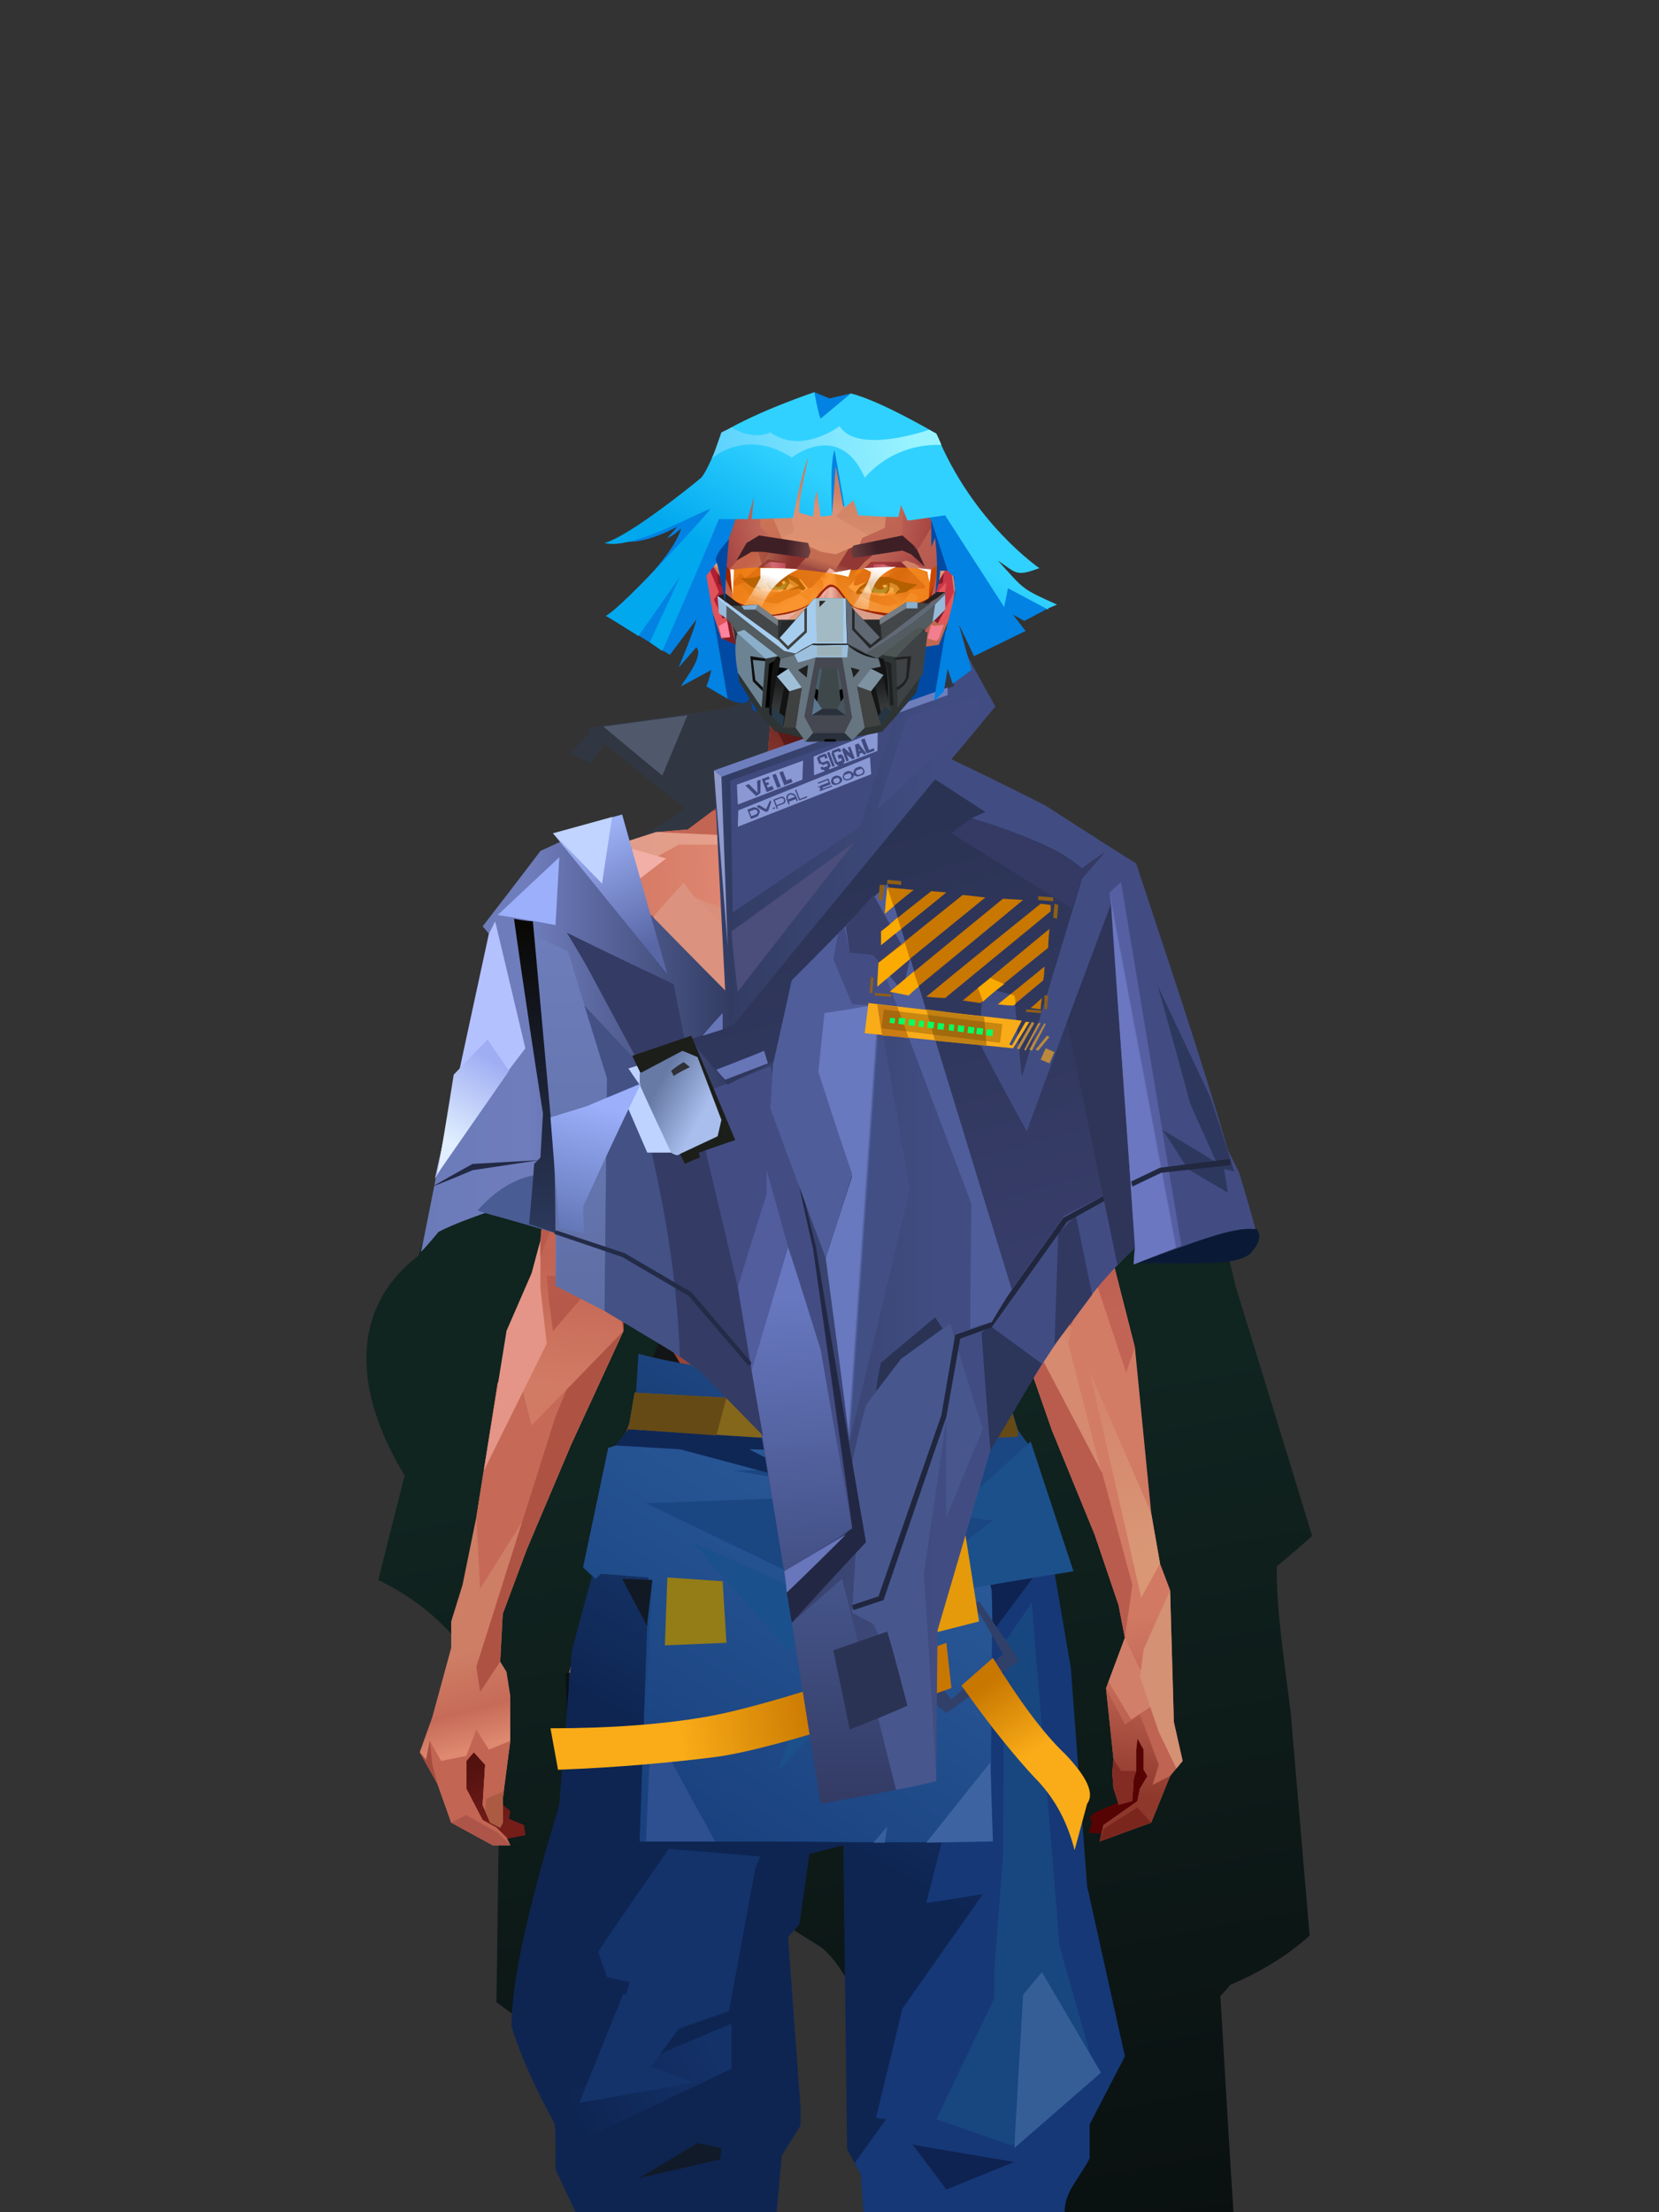 <?xml version="1.0" encoding="UTF-8"?>
<svg xmlns="http://www.w3.org/2000/svg" xmlns:xlink="http://www.w3.org/1999/xlink" width="1320px" height="1760px" viewBox="0 0 1320 1760" version="1.1">
<rect x="0" y="0" width="1320" height="1760" fill="#333333" stroke="none"/>
<defs>
</defs>

<defs>
<linearGradient x1="51%" y1="39%" x2="59%" y2="100%" id="id-female-4_smuggler_shawl_2_back-0">
<stop stop-color="#102420" offset="0%">
</stop>
<stop stop-color="#0a1010" offset="100%">
</stop>
</linearGradient>
</defs>
<g transform="translate(291,510)" id="id-female-4_smuggler_shawl_2_back-1">
<path d="M 692 513 C 733 646 753 712 753 712 C 735 728 725 736 725 736 C 724 768 731 812 736 853 C 746 971 751 1030 751 1030 C 733 1046 712 1059 688 1069 C 683 1075 680 1078 680 1078 C 690 1248 694 1309 692 1258 C 538 1258 460 1257 460 1257 C 436 1217 403 1070 362 1039 C 249 968 192 932 192 932 C 170 925 160 922 160 922 C 159 1055 158 1122 158 1122 C 122 1096 104 1083 104 1083 C 106 937 107 863 107 863 C 91 805 55 769 10 747 C 24 691 31 664 31 664 C -15 588 -7 526 42 489 L 142 188 L 617 193 C 667 406 692 513 692 513 Z" fill="url(#id-female-4_smuggler_shawl_2_back-0)" id="id-female-4_smuggler_shawl_2_back-2">
</path>
<path d="M 222 155 C 227 155 230 155 230 155 C 231 199 232 221 232 221 L 277 138 C 423 78 496 48 496 48 C 479 16 471 0 471 0 C 347 36 285 54 285 54 C 213 64 177 69 177 69 C 178 71 179 72 179 72 C 168 84 163 89 163 89 C 174 95 179 97 179 97 C 187 87 190 82 190 82 L 254 133 C 232 148 222 155 222 155 Z" fill="#303742" id="id-female-4_smuggler_shawl_2_back-3">
</path>
<path d="M 189 68 C 220 94 236 107 236 107 L 256 59 C 211 65 189 68 189 68 Z" fill="#50586c" id="id-female-4_smuggler_shawl_2_back-4">
</path>
<path d="M 611 495 C 647 494 695 499 705 486 C 710 480 714 473 708 467 C 696 467 688 468 683 469 C 635 483 611 495 611 495 Z" fill="#0a1a36" id="id-female-4_smuggler_shawl_2_back-5">
</path>
</g>
<defs>
</defs>
<path d="M 566 481 L 753 502 L 743 558 C 743 558 660 584 599 565 C 599 565 597 555 597 553 C 597 562 586 560 579 556 L 566 481 Z" fill="#004aa4" id="id-female-5_18_chopped_bangs_bob_back-0">
</path>
<defs>
<linearGradient x1="100%" y1="46%" x2="12%" y2="47%" id="id-female-6.6_base_1-0">
<stop stop-color="#cc6f5c" offset="0%">
</stop>
<stop stop-color="#dc8069" offset="21%">
</stop>
<stop stop-color="#dd9482" offset="46%">
</stop>
<stop stop-color="#dd8570" offset="80%">
</stop>
<stop stop-color="#d47863" offset="100%">
</stop>
</linearGradient>
<linearGradient x1="53%" y1="81%" x2="50%" y2="21%" id="id-female-6.6_base_1-1">
<stop stop-color="#bf6352" offset="0%">
</stop>
<stop stop-color="#d17963" offset="24%">
</stop>
<stop stop-color="#d27c66" offset="100%">
</stop>
</linearGradient>
<linearGradient x1="52%" y1="-4%" x2="46%" y2="70%" id="id-female-6.6_base_1-2">
<stop stop-color="#be6352" offset="0%">
</stop>
<stop stop-color="#8e382c" offset="100%">
</stop>
</linearGradient>
<linearGradient x1="46%" y1="43%" x2="15%" y2="43%" id="id-female-6.6_base_1-3">
<stop stop-color="#c16252" offset="0%">
</stop>
<stop stop-color="#bf6050" offset="8%">
</stop>
<stop stop-color="#a6493b" offset="100%">
</stop>
</linearGradient>
<linearGradient x1="54%" y1="37%" x2="12%" y2="72%" id="id-female-6.6_base_1-4">
<stop stop-color="#3c050a" offset="0%">
</stop>
<stop stop-color="#9a4336" offset="100%">
</stop>
</linearGradient>
<linearGradient x1="40%" y1="14%" x2="61%" y2="85%" id="id-female-6.6_base_1-5">
<stop stop-color="#54120f" offset="0%">
</stop>
<stop stop-color="#741d19" offset="100%">
</stop>
</linearGradient>
<linearGradient x1="27%" y1="47%" x2="91%" y2="49%" id="id-female-6.6_base_1-6">
<stop stop-color="#e19d89" offset="0%">
</stop>
<stop stop-color="#e9a18e" offset="100%">
</stop>
</linearGradient>
<linearGradient x1="47%" y1="60%" x2="49%" y2="79%" id="id-female-6.6_base_1-7">
<stop stop-color="#ce7e65" offset="0%">
</stop>
<stop stop-color="#c76b58" offset="60%">
</stop>
<stop stop-color="#de8970" offset="100%">
</stop>
</linearGradient>
<linearGradient x1="29%" y1="56%" x2="69%" y2="53%" id="id-female-6.6_base_1-8">
<stop stop-color="#d48f77" offset="0%">
</stop>
<stop stop-color="#c06352" offset="8%">
</stop>
<stop stop-color="#cd6f5d" offset="18%">
</stop>
<stop stop-color="#ba5e4e" offset="38%">
</stop>
<stop stop-color="#c86c59" offset="65%">
</stop>
<stop stop-color="#b8594a" offset="81%">
</stop>
<stop stop-color="#ad5343" offset="100%">
</stop>
</linearGradient>
<linearGradient x1="47%" y1="45%" x2="54%" y2="46%" id="id-female-6.6_base_1-9">
<stop stop-color="#bf6151" offset="0%">
</stop>
<stop stop-color="#b75d4c" offset="62%">
</stop>
<stop stop-color="#af5646" offset="77%">
</stop>
<stop stop-color="#c37b60" offset="100%">
</stop>
</linearGradient>
<linearGradient x1="51%" y1="7%" x2="50%" y2="100%" id="id-female-6.6_base_1-10">
<stop stop-color="#b95a4b" offset="0%">
</stop>
<stop stop-color="#d38369" offset="75%">
</stop>
<stop stop-color="#d5856b" offset="100%" stop-opacity="0.452">
</stop>
</linearGradient>
<linearGradient x1="51%" y1="11%" x2="49%" y2="93%" id="id-female-6.6_base_1-11">
<stop stop-color="#cf725f" offset="0%">
</stop>
<stop stop-color="#c26453" offset="73%">
</stop>
<stop stop-color="#d27b64" offset="100%">
</stop>
</linearGradient>
<linearGradient x1="51%" y1="-5%" x2="48%" y2="96%" id="id-female-6.6_base_1-12">
<stop stop-color="#c86b5a" offset="0%">
</stop>
<stop stop-color="#b6594a" offset="100%">
</stop>
</linearGradient>
<linearGradient x1="50%" y1="19%" x2="50%" y2="69%" id="id-female-6.6_base_1-13">
<stop stop-color="#9b453a" offset="0%">
</stop>
<stop stop-color="#621b1a" offset="45%">
</stop>
<stop stop-color="#92352a" offset="100%">
</stop>
</linearGradient>
<linearGradient x1="46%" y1="74%" x2="39%" y2="35%" id="id-female-6.6_base_1-14">
<stop stop-color="#9c4034" offset="0%">
</stop>
<stop stop-color="#af5244" offset="51%">
</stop>
<stop stop-color="#9f4438" offset="100%" stop-opacity="0">
</stop>
</linearGradient>
<linearGradient x1="46%" y1="16%" x2="49%" y2="82%" id="id-female-6.6_base_1-15">
<stop stop-color="#9b473d" offset="0%" stop-opacity="0.186">
</stop>
<stop stop-color="#5f2520" offset="100%">
</stop>
</linearGradient>
<linearGradient x1="41%" y1="19%" x2="50%" y2="100%" id="id-female-6.6_base_1-16">
<stop stop-color="#bb6351" offset="0%">
</stop>
<stop stop-color="#90372c" offset="100%">
</stop>
</linearGradient>
<linearGradient x1="50%" y1="31%" x2="45%" y2="50%" id="id-female-6.6_base_1-17">
<stop stop-color="#cf7560" offset="0%">
</stop>
<stop stop-color="#d68a70" offset="100%">
</stop>
</linearGradient>
<linearGradient x1="51%" y1="22%" x2="50%" y2="100%" id="id-female-6.6_base_1-18">
<stop stop-color="#9b4237" offset="0%">
</stop>
<stop stop-color="#b77057" offset="100%">
</stop>
</linearGradient>
<linearGradient x1="49%" y1="0%" x2="50%" y2="100%" id="id-female-6.6_base_1-19">
<stop stop-color="#d27a64" offset="0%" stop-opacity="0.648">
</stop>
<stop stop-color="#cc715d" offset="100%">
</stop>
</linearGradient>
<linearGradient x1="44%" y1="15%" x2="50%" y2="100%" id="id-female-6.6_base_1-20">
<stop stop-color="#b05345" offset="0%">
</stop>
<stop stop-color="#9f4739" offset="100%">
</stop>
</linearGradient>
<linearGradient x1="52%" y1="21%" x2="49%" y2="83%" id="id-female-6.6_base_1-21">
<stop stop-color="#cb725d" offset="0%">
</stop>
<stop stop-color="#d6866c" offset="48%">
</stop>
<stop stop-color="#d6896e" offset="100%" stop-opacity="0.854">
</stop>
</linearGradient>
<linearGradient x1="85%" y1="60%" x2="15%" y2="60%" id="id-female-6.6_base_1-22">
<stop stop-color="#cc6f5c" offset="0%">
</stop>
<stop stop-color="#b65849" offset="100%">
</stop>
</linearGradient>
<linearGradient x1="48%" y1="-20%" x2="59%" y2="91%" id="id-female-6.6_base_1-23">
<stop stop-color="#d27f6c" offset="0%">
</stop>
<stop stop-color="#b35748" offset="60%">
</stop>
<stop stop-color="#b15546" offset="72%">
</stop>
<stop stop-color="#c26455" offset="100%">
</stop>
</linearGradient>
<linearGradient x1="55%" y1="48%" x2="46%" y2="33%" id="id-female-6.6_base_1-24">
<stop stop-color="#cc705c" offset="0%">
</stop>
<stop stop-color="#cf6b5a" offset="86%">
</stop>
<stop stop-color="#c56958" offset="100%">
</stop>
</linearGradient>
<linearGradient x1="50%" y1="19%" x2="50%" y2="78%" id="id-female-6.6_base_1-25">
<stop stop-color="#7c241c" offset="0%">
</stop>
<stop stop-color="#9a3329" offset="50%">
</stop>
<stop stop-color="#842c26" offset="100%">
</stop>
<stop stop-color="#842c26" offset="100%">
</stop>
</linearGradient>
<linearGradient x1="50%" y1="10%" x2="50%" y2="43%" id="id-female-6.6_base_1-26">
<stop stop-color="#c06756" offset="0%">
</stop>
<stop stop-color="#b85c4d" offset="15%">
</stop>
<stop stop-color="#99362a" offset="68%">
</stop>
<stop stop-color="#a8483a" offset="100%">
</stop>
</linearGradient>
<linearGradient x1="89%" y1="50%" x2="7%" y2="52%" id="id-female-6.6_base_1-27">
<stop stop-color="#842c22" offset="0%">
</stop>
<stop stop-color="#b85c4d" offset="53%" stop-opacity="0.199">
</stop>
<stop stop-color="#99362a" offset="75%">
</stop>
<stop stop-color="#8d3126" offset="100%">
</stop>
</linearGradient>
<linearGradient x1="44%" y1="70%" x2="86%" y2="30%" id="id-female-6.6_base_1-28">
<stop stop-color="#d78e7b" offset="0%">
</stop>
<stop stop-color="#e0907c" offset="100%">
</stop>
</linearGradient>
<linearGradient x1="19%" y1="86%" x2="73%" y2="32%" id="id-female-6.6_base_1-29">
<stop stop-color="#8d342a" offset="0%">
</stop>
<stop stop-color="#c77c6a" offset="40%">
</stop>
<stop stop-color="#e19c86" offset="100%">
</stop>
</linearGradient>
<linearGradient x1="35%" y1="94%" x2="47%" y2="12%" id="id-female-6.6_base_1-30">
<stop stop-color="#cd8470" offset="0%">
</stop>
<stop stop-color="#c77c6a" offset="40%">
</stop>
<stop stop-color="#df907c" offset="100%">
</stop>
</linearGradient>
<linearGradient x1="50%" y1="54%" x2="27%" y2="9%" id="id-female-6.6_base_1-31">
<stop stop-color="#ddab90" offset="0%">
</stop>
<stop stop-color="#ddab90" offset="100%" stop-opacity="0.078">
</stop>
</linearGradient>
<linearGradient x1="20%" y1="36%" x2="93%" y2="69%" id="id-female-6.6_base_1-32">
<stop stop-color="#e19d8b" offset="0%">
</stop>
<stop stop-color="#da846f" offset="70%">
</stop>
<stop stop-color="#9b3f34" offset="100%">
</stop>
</linearGradient>
<linearGradient x1="36%" y1="84%" x2="25%" y2="44%" id="id-female-6.6_base_1-33">
<stop stop-color="#c96d62" offset="0%" stop-opacity="0.509">
</stop>
<stop stop-color="#90372c" offset="35%" stop-opacity="0.675">
</stop>
<stop stop-color="#762e17" offset="100%" stop-opacity="0">
</stop>
</linearGradient>
<linearGradient x1="63%" y1="95%" x2="43%" y2="20%" id="id-female-6.6_base_1-34">
<stop stop-color="#c06352" offset="0%">
</stop>
<stop stop-color="#cf7762" offset="46%">
</stop>
<stop stop-color="#c26655" offset="100%">
</stop>
</linearGradient>
<linearGradient x1="40%" y1="0%" x2="50%" y2="86%" id="id-female-6.6_base_1-35">
<stop stop-color="#c56656" offset="0%">
</stop>
<stop stop-color="#d27a64" offset="100%">
</stop>
</linearGradient>
<linearGradient x1="50%" y1="0%" x2="50%" y2="92%" id="id-female-6.6_base_1-36">
<stop stop-color="#d27662" offset="0%">
</stop>
<stop stop-color="#d37b65" offset="100%">
</stop>
</linearGradient>
<linearGradient x1="33%" y1="79%" x2="21%" y2="44%" id="id-female-6.6_base_1-37">
<stop stop-color="#be6457" offset="0%">
</stop>
<stop stop-color="#983f32" offset="28%" stop-opacity="0.928">
</stop>
<stop stop-color="#762e17" offset="100%" stop-opacity="0">
</stop>
</linearGradient>
<linearGradient x1="4%" y1="47%" x2="92%" y2="45%" id="id-female-6.6_base_1-38">
<stop stop-color="#732617" offset="0%">
</stop>
<stop stop-color="#832e1d" offset="17%" stop-opacity="0.753">
</stop>
<stop stop-color="#9e4b3d" offset="48%" stop-opacity="0.386">
</stop>
<stop stop-color="#8e3d31" offset="78%" stop-opacity="0.762">
</stop>
<stop stop-color="#823328" offset="100%">
</stop>
</linearGradient>
<linearGradient x1="60%" y1="45%" x2="67%" y2="53%" id="id-female-6.6_base_1-39">
<stop stop-color="#e79081" offset="0%">
</stop>
<stop stop-color="#f6aca6" offset="100%">
</stop>
</linearGradient>
<linearGradient x1="48%" y1="15%" x2="54%" y2="81%" id="id-female-6.6_base_1-40">
<stop stop-color="#d99776" offset="0%" stop-opacity="0.4">
</stop>
<stop stop-color="#d99776" offset="100%">
</stop>
</linearGradient>
<linearGradient x1="47%" y1="44%" x2="50%" y2="61%" id="id-female-6.6_base_1-41">
<stop stop-color="#943b2f" offset="0%" stop-opacity="0.175">
</stop>
<stop stop-color="#611c1b" offset="100%">
</stop>
</linearGradient>
<linearGradient x1="26%" y1="-7%" x2="50%" y2="96%" id="id-female-6.6_base_1-42">
<stop stop-color="#37373f" offset="0%">
</stop>
<stop stop-color="#19191d" offset="100%">
</stop>
</linearGradient>
<linearGradient x1="50%" y1="12%" x2="59%" y2="82%" id="id-female-6.6_base_1-43">
<stop stop-color="#252525" offset="0%">
</stop>
<stop stop-color="#101010" offset="100%">
</stop>
</linearGradient>
<linearGradient x1="25%" y1="-16%" x2="50%" y2="98%" id="id-female-6.6_base_1-44">
<stop stop-color="#37373f" offset="0%">
</stop>
<stop stop-color="#19191d" offset="100%">
</stop>
</linearGradient>
<linearGradient x1="75%" y1="39%" x2="50%" y2="93%" id="id-female-6.6_base_1-45">
<stop stop-color="#252525" offset="0%">
</stop>
<stop stop-color="#000000" offset="100%">
</stop>
</linearGradient>
</defs>
<g transform="translate(334,549)" id="id-female-6.6_base_1-46">
<polygon points="561 754 565 871 565 881 537 893 533 897 535 901 532 909 543 910 597 864" fill="#560304" id="id-female-6.6_base_1-47">
</polygon>
<polygon points="537 282 539 246 535 195 529 158 522 137 484 118 440 111 212 111 188 113 157 123 121 139 111 186 108 221 109 290" fill="url(#id-female-6.6_base_1-0)" id="id-female-6.6_base_1-47">
</polygon>
<polygon points="467 393 474 506 503 589 537 672 556 728 561 754 546 794 552 851 551 861 552 874 556 885 567 882 568 866 570 860 570 843 571 834 576 843 576 859 579 864 573 874 571 884 544 903 541 916 582 901 597 864 607 852 600 821 597 716 589 695 582 655 569 523 544 425" fill="url(#id-female-6.6_base_1-1)" id="id-female-6.6_base_1-47">
</polygon>
<polygon points="546 794 552 851 551 861 552 874 556 885 567 882 568 866 570 860 570 843 571 834 576 843 576 859 579 864 573 874 571 884 544 903 541 916 582 901 597 864 583 871 588 855 573 815 561 823" fill="url(#id-female-6.6_base_1-2)" id="id-female-6.6_base_1-47">
</polygon>
<polygon points="552 851 551 861 552 874 556 887 567 884 568 866 570 860 558 860" fill="#822c24" id="id-female-6.6_base_1-47">
</polygon>
<polygon points="544 906 541 916 582 901 571 889" fill="#7b261d" id="id-female-6.6_base_1-47">
</polygon>
<polygon points="561 754 548 789 566 819 586 806" fill="#d27f6a" id="id-female-6.6_base_1-47">
</polygon>
<polygon points="486 648 477 599 453 529 440 504 437 490 439 460 449 402 456 340 188 343 198 411 202 493 162 596 153 638 266 693 319 721 386 693" fill="url(#id-female-6.6_base_1-3)" id="id-female-6.6_base_1-47">
</polygon>
<polygon points="486 648 477 599 453 529 440 504 437 490 439 460 449 402 456 340 296 353 376 634" fill="#c56656" id="id-female-6.6_base_1-47">
</polygon>
<g transform="translate(188,0)" id="id-female-6.6_base_1-56">
<polygon points="274 114 253 111 232 100 201 76 188 58 184 1 93 1 88 64 25 111 1 113 103 123 121 135 134 138 149 121 161 117 187 119 225 114" fill="#c36553" id="id-female-6.6_base_1-47">
</polygon>
<polygon points="201 76 188 58 185 12 175 57 155 111 185 73" fill="#df937b" id="id-female-6.6_base_1-47">
</polygon>
<polygon points="149 1 93 1 88 64 108 126 121 135 133 138" fill="#b15748" id="id-female-6.6_base_1-47">
</polygon>
<polygon points="116 102 120 113 118 115 136 135 150 119 164 71 125 108" fill="#a34a41" id="id-female-6.6_base_1-60">
</polygon>
<polygon points="121 127 133 138 145 124" fill="#982e29" id="id-female-6.6_base_1-61">
</polygon>
<polygon points="136 98 164 71 175 57 186 17 134 51" fill="#cc775e" id="id-female-6.6_base_1-62">
</polygon>
<polygon points="97 96 116 80 164 60 178 48 186 17 184 1 93 1 88 64 45 96" fill="#8e3a2f" opacity="0.654" id="id-female-6.6_base_1-47">
</polygon>
<polygon points="186 17 184 1 93 1 88 64 45 96 66 96" fill="url(#id-female-6.6_base_1-4)" opacity="0.467" id="id-female-6.6_base_1-47">
</polygon>
<polygon points="123 58 176 23 186 17 184 1 93 1 91 22 108 55" fill="#380409" opacity="0.434" id="id-female-6.6_base_1-47">
</polygon>
</g>
<polygon points="41 844 33 856 36 895 64 915 84 911 83 903 71 898 72 892 63 884 52 849" fill="url(#id-female-6.6_base_1-5)" id="id-female-6.6_base_1-47">
</polygon>
<polygon points="315 152 285 173 320 188 357 166" fill="#e59b87" id="id-female-6.6_base_1-67">
</polygon>
<polygon points="327 150 370 130 342 127" fill="#c76b58" id="id-female-6.6_base_1-68">
</polygon>
<polygon points="301 142 303 148 243 131 240 119 276 119" fill="#c76b58" id="id-female-6.6_base_1-69">
</polygon>
<polygon points="159 149 206 123 269 123 303 144 297 118 188 113 157 123 121 139" fill="url(#id-female-6.6_base_1-6)" id="id-female-6.6_base_1-47">
</polygon>
<polygon points="157 123 121 139 153 167 196 134" fill="#f2afa7" id="id-female-6.6_base_1-47">
</polygon>
<polygon points="89 584 77 541 62 551 45 658 34 712 25 741 25 762 10 817 0 845 14 870 25 901 58 919 72 919 69 913 61 905 50 899 37 874 37 852 43 845 52 855 50 887 56 901 64 905 66 901 66 882 72 836 72 800 69 781 64 773 66 735 85 684 121 599 162 510" fill="url(#id-female-6.6_base_1-7)" id="id-female-6.6_base_1-47">
</polygon>
<polygon points="89 584 77 541 62 551 45 658 48 715 121 599 162 510" fill="#c66957" id="id-female-6.6_base_1-47">
</polygon>
<polygon points="55 843 45 827 37 848 17 852 8 836 5 851 0 845 14 870 25 901 58 919 72 919 69 913 61 905 50 899 37 874 37 852 43 845 52 855 50 887 56 901 64 905 66 901 66 882 72 836" fill="#c26553" id="id-female-6.6_base_1-47">
</polygon>
<polygon points="53 882 52 892 56 901 64 905 66 901 66 882 67 876" fill="#ab5b42" id="id-female-6.6_base_1-47">
</polygon>
<polygon points="25 901 58 919 72 919 62 909 37 895" fill="#ae5549" id="id-female-6.6_base_1-47">
</polygon>
<polygon points="160 467 145 488 108 578 45 777 48 797 64 773 66 735 85 684 121 599 162 510" fill="#ae5344" id="id-female-6.6_base_1-47">
</polygon>
<polygon points="169 1211 277 1211 282 1183 281 1150 284 1127 286 1114 285 1063 293 972 306 866 311 792 309 768 323 771 337 768 333 817 333 855 339 924 346 1008 348 1113 351 1130 353 1176 361 1211 461 1211 458 1191 456 1170 460 1133 461 1082 505 905 516 839 518 826 512 762 503 706 486 648 482 629 386 690 318 718 266 690 184 629 153 637 132 731 119 781 118 813 123 862 131 916 166 1094 176 1179" fill="url(#id-female-6.6_base_1-8)" id="id-female-6.6_base_1-47">
</polygon>
<polygon points="463 664 416 771 400 819 392 1125 359 1178 398 1204 441 1153 461 1082 505 905 516 839 518 826 515 789 490 714" fill="url(#id-female-6.6_base_1-9)" id="id-female-6.6_base_1-47">
</polygon>
<polygon points="422 1160 395 1199 365 1171 401 1149 384 1120 391 983 411 786 416 771 448 697 454 1013 445 1116 407 1149" fill="url(#id-female-6.6_base_1-10)" id="id-female-6.6_base_1-80">
</polygon>
<polygon points="121 139 111 186 108 221 109 290 96 438 89 464 69 510 89 585 162 510 167 425 162 241" fill="url(#id-female-6.6_base_1-11)" id="id-female-6.6_base_1-47">
</polygon>
<polygon points="101 466 103 488 106 510 160 447 179 359 164 232 187 184 186 179 132 181 161 234 161 321 149 376 151 384 123 461 114 466" fill="url(#id-female-6.6_base_1-12)" id="id-female-6.6_base_1-82">
</polygon>
<polygon points="96 438 89 464 69 510 51 621 101 520 96 476" fill="#e49587" id="id-female-6.6_base_1-47">
</polygon>
<polygon points="96 451 128 365 134 316 121 139 111 186 108 221 109 290 96 438" fill="#b85b4c" id="id-female-6.6_base_1-47">
</polygon>
<polygon points="184 241 177 248 162 225 138 289 161 321 170 375 161 420 151 411 162 510 167 425 188 343" fill="url(#id-female-6.6_base_1-13)" id="id-female-6.6_base_1-47">
</polygon>
<polygon points="284 1127 286 1114 285 1063 293 972 306 866 311 792 309 768 323 771 337 768 333 817 333 855 339 924 346 1008 375 889 416 771 463 664 490 714 515 790 512 762 503 706 486 648 477 599 471 583 420 650 316 720 201 654 244 742 264 824 275 994" fill="url(#id-female-6.6_base_1-14)" id="id-female-6.6_base_1-47">
</polygon>
<polygon points="298 930 306 866 311 792 309 768 323 771 337 768 333 817 333 855 336 894 347 826 360 784 378 733 388 687 321 739 254 687 267 736 291 821" fill="url(#id-female-6.6_base_1-15)" id="id-female-6.6_base_1-47">
</polygon>
<polygon points="348 1093 348 1113 351 1130 353 1176 361 1211 461 1211 439 1155 422 1136 403 1148 429 1168 400 1202 370 1170 382 1125" fill="url(#id-female-6.6_base_1-16)" id="id-female-6.6_base_1-47">
</polygon>
<polygon points="10 855 8 836 5 851 0 845 14 870" fill="#a64c3f" id="id-female-6.6_base_1-47">
</polygon>
<polygon points="520 500 516 520 544 629 474 500 490 399" fill="url(#id-female-6.6_base_1-17)" id="id-female-6.6_base_1-90">
</polygon>
<polygon points="461 1211 458 1191 456 1170 460 1133 461 1082 439 1155 450 1211" fill="url(#id-female-6.6_base_1-18)" id="id-female-6.6_base_1-47">
</polygon>
<polygon points="220 1149 259 1115 240 1063 232 973 266 819 240 713 201 661 158 650 201 784 183 925 170 1083" fill="url(#id-female-6.6_base_1-19)" id="id-female-6.6_base_1-92">
</polygon>
<polygon points="169 1211 277 1211 282 1183 281 1150 284 1127 286 1114 286 1098 226 1211 207 1211 196 1121 173 1078 150 1014 166 1094 176 1179" fill="url(#id-female-6.6_base_1-20)" id="id-female-6.6_base_1-47">
</polygon>
<polygon points="173 1078 183 924 150 1014" fill="#b76050" id="id-female-6.6_base_1-47">
</polygon>
<polygon points="169 1211 239 1211 230 1196 204 1175 173 1150 176 1179" fill="#7e2a20" opacity="0.574" id="id-female-6.6_base_1-47">
</polygon>
<polygon points="221 1130 240 1097 224 1063 224 983 240 804 217 698 190 668 212 771 212 910 190 998 181 1094" fill="url(#id-female-6.6_base_1-21)" id="id-female-6.6_base_1-92">
</polygon>
<polygon points="217 795 221 692 200 667 169 658 200 737" fill="#d6886e" id="id-female-6.6_base_1-97">
</polygon>
<polygon points="511 476 492 419 481 447 484 356 521 274 533 417" fill="url(#id-female-6.6_base_1-22)" id="id-female-6.6_base_1-98">
</polygon>
<polygon points="569 523 544 425 542 346 537 282 539 246 535 195 529 158 522 137 494 161 419 158 471 211 516 290 525 411 511 477 518 507 535 462 562 543" fill="url(#id-female-6.6_base_1-23)" id="id-female-6.6_base_1-47">
</polygon>
<polygon points="486 389 533 243 501 167 464 207 451 247 463 265" fill="url(#id-female-6.6_base_1-24)" id="id-female-6.6_base_1-100">
</polygon>
<polygon points="473 490 474 506 503 589 537 672 556 728 561 754 567 712 543 623" fill="#b95c4e" id="id-female-6.6_base_1-47">
</polygon>
<polygon points="460 328 466 378 474 506 490 425 486 392 469 274 479 230 461 260 454 251" fill="url(#id-female-6.6_base_1-25)" id="id-female-6.6_base_1-47">
</polygon>
<polygon points="440 504 437 490 439 460 449 402 456 340 458 328 325 282 188 343 198 411 202 493 162 596 157 621 161 633 169 599 173 570 204 506 202 458 217 402 286 365 321 352 353 360 422 402 431 493 437 520" fill="url(#id-female-6.6_base_1-26)" id="id-female-6.6_base_1-47">
</polygon>
<polygon points="451 385 456 340 458 328 364 340 330 308 268 343 188 343 194 379 262 368 312 343 335 340 381 368" fill="url(#id-female-6.6_base_1-27)" id="id-female-6.6_base_1-47">
</polygon>
<polygon points="286 328 306 310 330 274 453 252 464 205 421 156 317 204 219 165 210 154 188 180" fill="url(#id-female-6.6_base_1-28)" id="id-female-6.6_base_1-105">
</polygon>
<path d="M 422 195 L 405 190 C 377 190 357 198 343 214 C 329 230 322 250 323 276 C 324 301 331 320 345 333 C 365 351 384 356 405 356 C 425 356 444 347 450 342 C 454 339 457 335 460 328 C 463 323 466 317 467 308 C 469 294 466 276 457 254 L 422 195 Z" fill="url(#id-female-6.6_base_1-29)" id="id-female-6.6_base_1-106">
</path>
<path d="M 422 195 L 417 175 C 386 188 366 196 358 201 C 355 203 351 206 348 208 C 348 209 381 253 448 342 C 454 338 459 332 463 324 C 469 310 469 301 469 293 C 469 287 465 275 459 257 L 422 195 Z" fill="url(#id-female-6.6_base_1-30)" id="id-female-6.6_base_1-106">
</path>
<path d="M 375 226 C 338 253 343 276 343 284 C 343 291 353 319 371 335 C 379 342 422 349 447 331 C 468 316 472 294 458 265 C 427 221 400 208 375 226 Z" fill="url(#id-female-6.6_base_1-31)" opacity="0.282" id="id-female-6.6_base_1-106">
</path>
<path d="M 272 205 C 260 199 243 200 221 209 C 187 227 169 258 168 303 C 167 319 184 342 190 346 C 197 351 212 356 239 353 C 257 351 272 344 284 333 C 303 312 312 288 309 260 C 305 217 291 214 272 205 Z" fill="url(#id-female-6.6_base_1-32)" id="id-female-6.6_base_1-109">
</path>
<path d="M 340 285 C 333 252 328 240 326 248 C 324 254 323 263 323 276 C 324 301 331 320 345 333 C 365 351 382 356 404 356 C 425 356 444 347 450 342 C 456 337 465 325 468 308 C 472 290 465 276 463 268 C 461 263 460 259 458 255 L 442 290 L 399 304 L 366 300 L 340 285 Z" fill="url(#id-female-6.6_base_1-33)" id="id-female-6.6_base_1-106">
</path>
<path d="M 153 637 L 149 654 L 132 731 L 130 739 C 133 730 135 723 137 718 C 140 709 147 691 149 680 C 151 671 155 655 161 633 L 172 570 L 162 596 L 153 637 Z" fill="#7d362e" id="id-female-6.6_base_1-47">
</path>
<path d="M 259 203 C 254 199 240 185 217 163 L 210 153 L 186 180 C 192 211 192 231 186 239 C 175 256 168 277 168 303 C 168 324 190 352 239 344 C 252 342 274 217 259 203 Z" fill="#db927f" id="id-female-6.6_base_1-109">
</path>
<polygon points="175 565 203 550 234 558 241 520 203 455 203 507" fill="#9e4435" id="id-female-6.6_base_1-113">
</polygon>
<polygon points="241 442 241 518 229 556 233 629 266 657 316 707 381 659 395 629 364 504 350 504 301 380" fill="url(#id-female-6.6_base_1-34)" id="id-female-6.6_base_1-114">
</polygon>
<polygon points="432 626 427 589 407 518 414 505 450 568 470 618" fill="url(#id-female-6.6_base_1-35)" id="id-female-6.6_base_1-115">
</polygon>
<polygon points="302 376 254 442 254 546 302 590 364 568 364 504 350 504 376 454 345 400" fill="url(#id-female-6.6_base_1-36)" id="id-female-6.6_base_1-114">
</polygon>
<polygon points="317 480 342 436 319 413 300 447" fill="#c96c5a" id="id-female-6.6_base_1-117">
</polygon>
<polygon points="304 541 318 507 329 541 314 549" fill="#c06352" id="id-female-6.6_base_1-118">
</polygon>
<polygon points="306 543 316 578 329 541" fill="#df8f72" id="id-female-6.6_base_1-119">
</polygon>
<path d="M 178 333 C 179 334 180 336 182 338 C 184 342 186 343 189 346 C 190 347 197 351 206 353 C 215 354 226 355 239 353 C 257 351 272 344 284 333 C 293 322 299 313 302 305 C 304 301 307 293 309 277 C 310 274 310 268 309 260 L 228 277 L 207 295 L 178 333 Z" fill="url(#id-female-6.6_base_1-37)" id="id-female-6.6_base_1-109">
</path>
<polygon points="306 543 308 550 324 556 329 541" fill="#e6a08a" id="id-female-6.6_base_1-119">
</polygon>
<polygon points="308 543 318 525 323 542 314 548" fill="#7e312c" id="id-female-6.6_base_1-122">
</polygon>
<polygon points="152 641 162 596 176 561 185 617 214 602 246 628 323 690 404 628 423 605 454 605 470 577 477 599 482 629 388 689 337 768 323 771 309 768 259 688 175 639 142 688" fill="url(#id-female-6.6_base_1-38)" opacity="0.442" id="id-female-6.6_base_1-123">
</polygon>
<polygon points="490 154 522 137 484 118 412 123" fill="url(#id-female-6.6_base_1-39)" id="id-female-6.6_base_1-47">
</polygon>
<polygon points="573 785 588 829 602 858 607 852 600 821 597 716 576 763" fill="#d49173" id="id-female-6.6_base_1-47">
</polygon>
<polygon points="574 722 589 695 582 655 533 542" fill="url(#id-female-6.6_base_1-40)" id="id-female-6.6_base_1-47">
</polygon>
<polygon points="172 640 241 690 309 768 323 771 338 768 395 706 469 661 404 650 313 706 217 629" fill="url(#id-female-6.6_base_1-41)" opacity="0.571" id="id-female-6.6_base_1-127">
</polygon>
<g transform="translate(188,270)" id="id-female-6.6_base_1-128">
<polygon points="207 13 207 10 217 2 220 2 239 21 258 39 260 42 250 51 246 52 226 33" fill="url(#id-female-6.6_base_1-42)" id="id-female-6.6_base_1-129">
</polygon>
<polygon points="208 40 218 50 222 50 240 33 257 13 257 9 247 0 244 1 230 19 209 36" fill="url(#id-female-6.6_base_1-43)" id="id-female-6.6_base_1-130">
</polygon>
<polygon points="1 13 1 10 10 2 15 2 32 21 50 39 52 42 42 52 38 52 19 33" fill="url(#id-female-6.6_base_1-44)" id="id-female-6.6_base_1-129">
</polygon>
<polygon points="0 43 10 53 14 53 33 35 50 15 50 11 40 3 36 4 19 23 1 39" fill="url(#id-female-6.6_base_1-45)" id="id-female-6.6_base_1-130">
</polygon>
</g>
</g>
<defs>
<linearGradient x1="50%" y1="0%" x2="50%" y2="62%" id="id-female-6.8_face_1-0">
<stop stop-color="#e3a189" offset="0%">
</stop>
<stop stop-color="#c36851" offset="100%">
</stop>
</linearGradient>
<linearGradient x1="39%" y1="5%" x2="39%" y2="67%" id="id-female-6.8_face_1-1">
<stop stop-color="#cc7457" offset="0%">
</stop>
<stop stop-color="#dfa080" offset="100%">
</stop>
</linearGradient>
<linearGradient x1="65%" y1="0%" x2="47%" y2="79%" id="id-female-6.8_face_1-2">
<stop stop-color="#dc9580" offset="0%">
</stop>
<stop stop-color="#daa897" offset="100%">
</stop>
</linearGradient>
<linearGradient x1="92%" y1="40%" x2="58%" y2="65%" id="id-female-6.8_face_1-3">
<stop stop-color="#b96653" offset="0%">
</stop>
<stop stop-color="#daa897" offset="100%">
</stop>
</linearGradient>
<linearGradient x1="50%" y1="27%" x2="50%" y2="147%" id="id-female-6.8_face_1-4">
<stop stop-color="#e4ab89" offset="0%">
</stop>
<stop stop-color="#d3876b" offset="100%">
</stop>
</linearGradient>
<linearGradient x1="7%" y1="20%" x2="70%" y2="67%" id="id-female-6.8_face_1-5">
<stop stop-color="#c36248" offset="0%">
</stop>
<stop stop-color="#e39c7b" offset="37%">
</stop>
<stop stop-color="#d78b6c" offset="58%">
</stop>
<stop stop-color="#cb745d" offset="100%">
</stop>
</linearGradient>
<linearGradient x1="28%" y1="27%" x2="54%" y2="70%" id="id-female-6.8_face_1-6">
<stop stop-color="#c16c4e" offset="0%">
</stop>
<stop stop-color="#cc7357" offset="100%">
</stop>
</linearGradient>
<linearGradient x1="50%" y1="18%" x2="39%" y2="91%" id="id-female-6.8_face_1-7">
<stop stop-color="#cf7c5e" offset="0%">
</stop>
<stop stop-color="#dc9174" offset="36%">
</stop>
<stop stop-color="#df9170" offset="100%">
</stop>
</linearGradient>
<linearGradient x1="39%" y1="25%" x2="104%" y2="96%" id="id-female-6.8_face_1-8">
<stop stop-color="#d07958" offset="0%">
</stop>
<stop stop-color="#b3554f" offset="100%">
</stop>
</linearGradient>
<linearGradient x1="53%" y1="43%" x2="52%" y2="81%" id="id-female-6.8_face_1-9">
<stop stop-color="#bf5b54" offset="0%">
</stop>
<stop stop-color="#b05d48" offset="76%">
</stop>
<stop stop-color="#9f3b3b" offset="100%">
</stop>
</linearGradient>
<radialGradient cx="50%" cy="59%" r="66%" id="id-female-6.8_face_1-10" fx="50%" fy="59%" gradientTransform="translate(0.5,0.593) scale(0.731,1) rotate(-90) scale(1,1) translate(-0.5,-0.593)">
<stop stop-color="#e69a7a" offset="0%">
</stop>
<stop stop-color="#a64442" offset="100%">
</stop>
</radialGradient>
<linearGradient x1="50%" y1="42%" x2="37%" y2="61%" id="id-female-6.8_face_1-11">
<stop stop-color="#c46c52" offset="0%">
</stop>
<stop stop-color="#9b4c40" offset="100%">
</stop>
</linearGradient>
<linearGradient x1="50%" y1="31%" x2="50%" y2="119%" id="id-female-6.8_face_1-12">
<stop stop-color="#e9b0a1" offset="0%">
</stop>
<stop stop-color="#fddab5" offset="100%">
</stop>
</linearGradient>
<linearGradient x1="36%" y1="93%" x2="50%" y2="50%" id="id-female-6.8_face_1-13">
<stop stop-color="#c87f5d" offset="0%">
</stop>
<stop stop-color="#923734" offset="100%">
</stop>
</linearGradient>
<linearGradient x1="18%" y1="52%" x2="79%" y2="50%" id="id-female-6.8_face_1-14">
<stop stop-color="#9a342b" offset="0%">
</stop>
<stop stop-color="#9b4843" offset="100%">
</stop>
</linearGradient>
<linearGradient x1="56%" y1="-29%" x2="60%" y2="75%" id="id-female-6.8_face_1-15">
<stop stop-color="#a24e3f" offset="0%">
</stop>
<stop stop-color="#d79370" offset="100%">
</stop>
</linearGradient>
<linearGradient x1="42%" y1="71%" x2="50%" y2="23%" id="id-female-6.8_face_1-16">
<stop stop-color="#e9b0a1" offset="0%">
</stop>
<stop stop-color="#d3755a" offset="100%">
</stop>
</linearGradient>
<linearGradient x1="50%" y1="0%" x2="50%" y2="100%" id="id-female-6.8_face_1-17">
<stop stop-color="#db886c" offset="0%">
</stop>
<stop stop-color="#b5524b" offset="100%">
</stop>
</linearGradient>
<linearGradient x1="0%" y1="58%" x2="100%" y2="58%" id="id-female-6.8_face_1-18">
<stop stop-color="#d67e6a" offset="0%">
</stop>
<stop stop-color="#efb4a4" offset="50%">
</stop>
<stop stop-color="#c36257" offset="100%">
</stop>
</linearGradient>
<linearGradient x1="50%" y1="0%" x2="50%" y2="78%" id="id-female-6.8_face_1-19">
<stop stop-color="#bd645a" offset="0%">
</stop>
<stop stop-color="#8b3937" offset="100%">
</stop>
</linearGradient>
<linearGradient x1="67%" y1="100%" x2="33%" y2="100%" id="id-female-6.8_face_1-20">
<stop stop-color="#e29579" offset="0%">
</stop>
<stop stop-color="#dfa58f" offset="100%">
</stop>
</linearGradient>
<linearGradient x1="33%" y1="26%" x2="82%" y2="67%" id="id-female-6.8_face_1-21">
<stop stop-color="#c87458" offset="0%">
</stop>
<stop stop-color="#de987a" offset="52%">
</stop>
<stop stop-color="#be6a4c" offset="100%">
</stop>
</linearGradient>
<linearGradient x1="18%" y1="38%" x2="44%" y2="66%" id="id-female-6.8_face_1-22">
<stop stop-color="#d07b5c" offset="0%">
</stop>
<stop stop-color="#e9b0a1" offset="100%">
</stop>
</linearGradient>
<linearGradient x1="0%" y1="43%" x2="92%" y2="67%" id="id-female-6.8_face_1-23">
<stop stop-color="#af797f" offset="0%">
</stop>
<stop stop-color="#ddb5c1" offset="47%">
</stop>
<stop stop-color="#d6a6a6" offset="100%">
</stop>
</linearGradient>
<linearGradient x1="34%" y1="46%" x2="82%" y2="54%" id="id-female-6.8_face_1-24">
<stop stop-color="#ab6155" offset="0%">
</stop>
<stop stop-color="#c8745e" offset="100%">
</stop>
</linearGradient>
<linearGradient x1="34%" y1="40%" x2="83%" y2="55%" id="id-female-6.8_face_1-25">
<stop stop-color="#a0373a" offset="0%">
</stop>
<stop stop-color="#7f2528" offset="63%">
</stop>
<stop stop-color="#993b43" offset="100%">
</stop>
</linearGradient>
<linearGradient x1="100%" y1="59%" x2="-8%" y2="52%" id="id-female-6.8_face_1-26">
<stop stop-color="#86292c" offset="0%">
</stop>
<stop stop-color="#d56a75" offset="51%">
</stop>
<stop stop-color="#be4f5a" offset="100%">
</stop>
</linearGradient>
<linearGradient x1="10%" y1="46%" x2="71%" y2="50%" id="id-female-6.8_face_1-27">
<stop stop-color="#974537" offset="0%" stop-opacity="0.483">
</stop>
<stop stop-color="#89312e" offset="100%">
</stop>
</linearGradient>
<linearGradient x1="0%" y1="60%" x2="100%" y2="50%" id="id-female-6.8_face_1-28">
<stop stop-color="#97443b" offset="0%">
</stop>
<stop stop-color="#d56a75" offset="51%">
</stop>
<stop stop-color="#be4f5a" offset="100%">
</stop>
</linearGradient>
<linearGradient x1="50%" y1="90%" x2="50%" y2="50%" id="id-female-6.8_face_1-29">
<stop stop-color="#15b095" offset="0%">
</stop>
<stop stop-color="#006a4b" offset="100%">
</stop>
</linearGradient>
<linearGradient x1="50%" y1="100%" x2="50%" y2="50%" id="id-female-6.8_face_1-30">
<stop stop-color="#1ad9b7" offset="0%">
</stop>
<stop stop-color="#007e59" offset="100%">
</stop>
</linearGradient>
<linearGradient x1="43%" y1="48%" x2="63%" y2="56%" id="id-female-6.8_face_1-31">
<stop stop-color="#6b201b" offset="0%">
</stop>
<stop stop-color="#833528" offset="100%" stop-opacity="0.686">
</stop>
</linearGradient>
<linearGradient x1="39%" y1="84%" x2="39%" y2="50%" id="id-female-6.8_face_1-32">
<stop stop-color="#971137" offset="0%">
</stop>
<stop stop-color="#ad3552" offset="100%">
</stop>
</linearGradient>
<linearGradient x1="-7%" y1="56%" x2="36%" y2="52%" id="id-female-6.8_face_1-33">
<stop stop-color="#724242" offset="0%">
</stop>
<stop stop-color="#3e1f26" offset="100%">
</stop>
</linearGradient>
<linearGradient x1="100%" y1="57%" x2="67%" y2="56%" id="id-female-6.8_face_1-34">
<stop stop-color="#724242" offset="0%">
</stop>
<stop stop-color="#3e1f26" offset="100%">
</stop>
</linearGradient>
</defs>
<g transform="translate(561,332)" id="id-female-6.8_face_1-35">
<g transform="translate(172,115)" id="id-female-6.8_face_1-36">
<polygon points="14 1 18 0 25 8 27 21 24 41 14 66 0 68" fill="url(#id-female-6.8_face_1-0)" id="id-female-6.8_face_1-37">
</polygon>
<polygon points="12 48 19 50 23 42 26 24 20 12 12 22" fill="#e5565a" id="id-female-6.8_face_1-38">
</polygon>
<polygon points="11 21 17 10 20 5 24 7 26 24 20 36 18 31 20 16 9 29" fill="#cb3646" id="id-female-6.8_face_1-39">
</polygon>
<polygon points="10 28 11 38 8 45 13 49 19 38 13 24" fill="#811e27" id="id-female-6.8_face_1-40">
</polygon>
<polygon points="12 18 17 17 18 9" fill="#871d26" id="id-female-6.8_face_1-41">
</polygon>
<polygon points="18 50 10 51 8 50 5 61 12 63 14 61" fill="#f27e8f" id="id-female-6.8_face_1-42">
</polygon>
</g>
<g transform="translate(0,113)" id="id-female-6.8_face_1-43">
<polygon points="13 0 5 0 0 13 4 36 13 63 25 67" fill="#d07c59" id="id-female-6.8_face_1-44">
</polygon>
<polygon points="5 9 0 13 4 36 13 63 25 67 13 24" fill="#e0535b" id="id-female-6.8_face_1-44">
</polygon>
<polygon points="18 46 14 47 7 32 11 26 4 9 6 5 16 20 17 29" fill="#b01e34" id="id-female-6.8_face_1-46">
</polygon>
<polygon points="13 62 20 62 18 49 11 53" fill="#fe839e" id="id-female-6.8_face_1-47">
</polygon>
<polygon points="25 68 13 63 20 62 17 46 14 47 13 44 14 29 17 26 14 22 10 19 10 11 17 20" fill="#7e1b23" id="id-female-6.8_face_1-48">
</polygon>
<polygon points="13 9 4 3 5 0 12 0" fill="#e19b77" id="id-female-6.8_face_1-49">
</polygon>
</g>
<path d="M 29 199 C 21 167 16 144 15 130 C 4 44 33 0 103 0 C 180 0 191 63 186 119 C 183 157 173 191 170 202 C 169 206 167 213 164 217 C 151 234 112 253 99 253 C 88 253 54 243 36 218 C 34 215 32 208 29 199 Z" fill="url(#id-female-6.8_face_1-1)" id="id-female-6.8_face_1-50">
</path>
<polygon points="164 137 138 172 143 194 134 203 117 159 118 140 127 137" fill="url(#id-female-6.8_face_1-2)" id="id-female-6.8_face_1-51">
</polygon>
<polygon points="166 136 148 159 134 152 127 137" fill="url(#id-female-6.8_face_1-3)" id="id-female-6.8_face_1-51">
</polygon>
<polygon points="59 198 79 169 122 169 136 204 132 209 108 207 75 207 67 207" fill="url(#id-female-6.8_face_1-4)" id="id-female-6.8_face_1-53">
</polygon>
<path d="M 29 199 C 22 171 18 151 16 139 C 13 120 12 107 12 97 C 12 97 12 96 12 96 L 54 101 L 29 151 L 46 165 L 63 191 L 68 207 L 77 214 L 128 209 L 138 199 L 149 165 L 170 143 L 155 134 L 151 105 L 187 100 C 187 100 187 101 187 101 C 187 107 186 113 186 119 C 183 157 173 191 170 202 C 169 206 167 213 164 217 C 151 234 112 253 99 253 C 88 253 54 243 36 218 C 34 215 32 208 29 199 Z" fill="url(#id-female-6.8_face_1-5)" id="id-female-6.8_face_1-50">
</path>
<polygon points="138 199 149 165 170 143 156 166 148 186" fill="#d68d71" id="id-female-6.8_face_1-50">
</polygon>
<polygon points="50 189 61 196 69 211 80 220 62 220 50 215" fill="#ce8362" id="id-female-6.8_face_1-56">
</polygon>
<path d="M 29 199 L 19 157 C 18 151 17 147 17 144 C 16 141 16 139 16 137 L 36 166 L 39 175 L 52 191 L 58 214 L 73 220 L 94 216 L 104 249 C 103 252 101 253 99 253 C 88 253 54 243 36 218 C 34 215 32 208 29 199 Z" fill="url(#id-female-6.8_face_1-6)" id="id-female-6.8_face_1-50">
</path>
<polygon points="62 96 89 105 97 109 107 110 123 103 146 97 132 95 104 79 110 72 101 43 77 49 64 62 71 91" fill="url(#id-female-6.8_face_1-7)" id="id-female-6.8_face_1-58">
</polygon>
<path d="M 14 127 C 14 126 14 125 14 125 C 5 42 35 0 103 0 C 180 0 191 63 186 119 C 186 120 185 124 183 134 L 174 122 L 143 97 L 121 106 L 125 96 L 143 88 L 146 54 L 100 36 L 57 54 L 54 80 L 63 101 L 35 101 L 14 127 Z" fill="url(#id-female-6.8_face_1-8)" id="id-female-6.8_face_1-50">
</path>
<path d="M 29 199 C 22 171 18 151 16 139 C 16 139 16 139 16 139 L 19 151 L 35 174 L 42 204 L 62 236 L 76 238 L 89 248 L 104 249 L 151 222 L 158 192 L 163 168 L 179 144 L 186 118 C 186 119 186 119 186 119 C 186 121 185 125 185 129 C 185 129 185 130 185 130 C 181 163 173 192 170 202 C 169 206 167 213 164 217 C 151 234 112 253 99 253 C 88 253 54 243 36 218 C 34 215 32 208 29 199 Z" fill="url(#id-female-6.8_face_1-9)" id="id-female-6.8_face_1-50">
</path>
<path d="M 14 127 C 14 126 14 125 14 125 C 5 42 35 0 103 0 C 161 0 181 35 186 76 C 186 76 186 77 186 78 L 167 109 L 174 119 L 160 114 L 121 127 L 131 110 L 156 106 L 159 45 L 128 32 L 97 28 L 72 32 L 44 49 L 44 87 L 55 98 L 29 110 L 14 127 Z" fill="url(#id-female-6.8_face_1-10)" id="id-female-6.8_face_1-50">
</path>
<polygon points="81 136 64 118 81 102 92 107 104 109 120 102 138 120 113 136 99 124" fill="url(#id-female-6.8_face_1-11)" id="id-female-6.8_face_1-62">
</polygon>
<polygon points="92 191 95 177 105 175 109 191 98 194" fill="url(#id-female-6.8_face_1-12)" id="id-female-6.8_face_1-53">
</polygon>
<polygon points="102 124 114 105 118 103 133 110 127 115 119 124 114 137" fill="url(#id-female-6.8_face_1-13)" id="id-female-6.8_face_1-64">
</polygon>
<polygon points="87 135 99 123 75 117 50 113 32 128 28 124 19 135 36 131 75 136 82 136" fill="url(#id-female-6.8_face_1-14)" id="id-female-6.8_face_1-65">
</polygon>
<path d="M 150 230 C 150 230 150 230 150 230 C 133 243 109 253 99 253 C 92 253 73 248 56 237 C 56 237 56 237 56 237 L 82 247 L 103 249 L 150 230 Z" fill="#903f36" id="id-female-6.8_face_1-50">
</path>
<g transform="translate(79,120)" id="id-female-6.8_face_1-67">
<polygon points="24 2 33 10 42 41 16 34 18 5" fill="url(#id-female-6.8_face_1-15)" id="id-female-6.8_face_1-68">
</polygon>
<polygon points="4 35 6 15 17 3 19 5 18 29" fill="url(#id-female-6.8_face_1-16)" id="id-female-6.8_face_1-69">
</polygon>
<polygon points="0 55 1 59 12 68 42 63 44 51" fill="#381f12" opacity="0.365" id="id-female-6.8_face_1-70">
</polygon>
<polygon points="0 55 0 49 0 38 14 25 27 27 40 38 44 51 40 57" fill="url(#id-female-6.8_face_1-17)" id="id-female-6.8_face_1-71">
</polygon>
<polygon points="35 35 33 42 41 48 40 39" fill="#df907e" id="id-female-6.8_face_1-72">
</polygon>
<polygon points="1 49 7 43 7 35 2 39" fill="#d78673" id="id-female-6.8_face_1-73">
</polygon>
<polygon points="12 48 21 52 30 49 31 45 24 2 20 0 17 4 11 43" fill="url(#id-female-6.8_face_1-18)" id="id-female-6.8_face_1-74">
</polygon>
<polygon points="30 38 35 43 35 47 42 54 40 58 35 59 25 58 24 59 19 60 18 59 6 57 0 55 0 51 8 45 12 38 13 48 20 51 29 48 30 45" fill="url(#id-female-6.8_face_1-19)" id="id-female-6.8_face_1-75">
</polygon>
<polygon points="33 57 25 57 23 59 18 59 16 57 6 56 0 54 0 50 9 54 12 54 21 56 28 54" fill="#a05463" id="id-female-6.8_face_1-75">
</polygon>
<polygon points="7 58 6 54 9 52 14 53 19 60" fill="#3b1313" id="id-female-6.8_face_1-77">
</polygon>
<polygon points="24 59 28 54 33 53 36 55 35 59" fill="#3b1313" id="id-female-6.8_face_1-78">
</polygon>
<polygon points="13 7 15 13 14 26 21 10" fill="#ffc9d8" opacity="0.502" id="id-female-6.8_face_1-79">
</polygon>
<polygon points="20 49 20 39 28 45" fill="#ffb9cd" id="id-female-6.8_face_1-80">
</polygon>
</g>
<polygon points="137 214 116 218 78 214 68 214 61 209 129 209 134 208 139 209" fill="url(#id-female-6.8_face_1-20)" id="id-female-6.8_face_1-81">
</polygon>
<polygon points="77 205 66 204 61 209 79 209" fill="#b25b40" id="id-female-6.8_face_1-81">
</polygon>
<polygon points="159 188 163 168 169 157 179 144 177 158" fill="#b14f52" id="id-female-6.8_face_1-50">
</polygon>
<polygon points="77 228 80 240 102 245 119 240 115 228" fill="url(#id-female-6.8_face_1-21)" id="id-female-6.8_face_1-84">
</polygon>
<polygon points="82 233 83 241 96 243 93 231" fill="#daa18e" id="id-female-6.8_face_1-84">
</polygon>
<polygon points="57 169 36 158 29 151 37 134 73 139 82 146" fill="url(#id-female-6.8_face_1-22)" id="id-female-6.8_face_1-86">
</polygon>
<polygon points="113 135 118 151 141 156 146 155 143 150 129 145" fill="url(#id-female-6.8_face_1-23)" id="id-female-6.8_face_1-87">
</polygon>
<polygon points="114 135 128 140 144 140 154 147 147 150 143 150 129 145" fill="url(#id-female-6.8_face_1-24)" id="id-female-6.8_face_1-87">
</polygon>
<polygon points="121 127 114 135 122 141 123 137 130 129" fill="#f4cabe" id="id-female-6.8_face_1-89">
</polygon>
<polygon points="156 137 164 137 175 136 175 134 162 121 156 115 132 115 120 127 118 133 120 134 131 130" fill="url(#id-female-6.8_face_1-25)" id="id-female-6.8_face_1-90">
</polygon>
<polygon points="134 117 134 124 138 127 146 127 151 122 149 119 142 117" fill="url(#id-female-6.8_face_1-26)" id="id-female-6.8_face_1-91">
</polygon>
<polygon points="28 133 38 144 53 148 58 148 64 145 76 140 79 138 77 136 32 131" fill="#b2614a" id="id-female-6.8_face_1-92">
</polygon>
<polygon points="38 142 48 145 56 140 64 137 43 135" fill="#cf7961" id="id-female-6.8_face_1-93">
</polygon>
<polygon points="74 130 70 123 81 111 51 103 42 106 45 117 36 125 39 130" fill="url(#id-female-6.8_face_1-27)" id="id-female-6.8_face_1-94">
</polygon>
<polygon points="48 117 45 121 48 124 61 123 64 120 64 116 52 115" fill="url(#id-female-6.8_face_1-28)" id="id-female-6.8_face_1-95">
</polygon>
<polygon points="76 140 82 136 76 129 72 128 77 136" fill="#f8d9d9" id="id-female-6.8_face_1-96">
</polygon>
<g transform="translate(119,126)" id="id-female-6.8_face_1-97">
<polygon points="4 12 9 14 20 16 32 14 37 11 35 8 26 3 11 6" fill="#def2dc" id="id-female-6.8_face_1-98">
</polygon>
<path d="M 20 15 C 22 16 23 16 24 15 C 27 14 28 11 28 8 C 28 4 25 2 20 3 C 14 4 12 6 12 8 C 12 10 13 13 15 14 C 16 15 17 15 20 15 Z" fill="#040204" id="id-female-6.8_face_1-99">
</path>
<path d="M 19 15 C 23 15 26 13 27 10 C 27 6 27 2 20 2 C 13 2 13 5 13 9 C 13 12 16 15 19 15 Z" fill="url(#id-female-6.8_face_1-29)" id="id-female-6.8_face_1-99">
</path>
<path d="M 20 11 C 24 11 24 8 25 7 C 25 6 25 6 25 6 C 25 6 27 7 27 6 C 27 4 23 2 20 2 C 18 2 15 4 13 6 C 13 7 12 8 12 9 C 12 9 14 8 14 7 C 15 7 15 7 15 7 C 16 9 17 11 20 11 Z" fill="#060204" id="id-female-6.8_face_1-99">
</path>
<polygon points="8 10 15 7 26 8 31 10 31 14 34 12 37 11 31 5 19 3 8 7" fill="#000000" opacity="0.399" id="id-female-6.8_face_1-102">
</polygon>
<polygon points="4 12 8 12 12 13 20 14 27 14 34 13 32 15 30 15 24 16 14 15 7 14" fill="#e8ada1" id="id-female-6.8_face_1-103">
</polygon>
<polygon points="10 8 8 11 8 14 4 12 4 10" fill="#a38782" id="id-female-6.8_face_1-104">
</polygon>
<polygon points="32 15 35 14 41 13 50 7 43 6 35 4 27 1 18 1 11 4 4 9 1 13 2 15 5 14 10 15 14 15 8 14 4 12 11 7 17 6 24 5 30 6 34 8 36 11 34 12" fill="#020000" id="id-female-6.8_face_1-105">
</polygon>
<polygon points="24 14 19 14 21 16 24 16" fill="#ffe2d5" id="id-female-6.8_face_1-106">
</polygon>
</g>
<g transform="translate(28,124)" id="id-female-6.8_face_1-107">
<polygon points="40 13 30 14 16 13 11 8 22 4 35 2 45 6 48 10" fill="#def2dc" id="id-female-6.8_face_1-108">
</polygon>
<path d="M 29 14 C 32 13 34 14 36 13 C 37 11 39 9 39 7 C 39 6 39 6 38 5 C 38 5 38 3 38 3 C 38 3 35 3 28 1 C 25 1 23 1 22 3 C 21 4 21 5 21 7 C 21 10 23 13 26 14 C 27 15 28 14 29 14 Z" fill="#040204" id="id-female-6.8_face_1-99">
</path>
<path d="M 30 14 C 34 14 38 10 38 7 C 38 5 34 6 33 7 C 32 7 31 9 29 9 C 26 9 29 5 23 7 C 22 7 23 9 23 9 C 24 11 27 14 30 14 Z" fill="url(#id-female-6.8_face_1-30)" id="id-female-6.8_face_1-99">
</path>
<ellipse cx="30" cy="7" fill="#060204" id="id-female-6.8_face_1-99" rx="4" ry="4">
</ellipse>
<path d="M 19 13 L 25 8 L 35 7 L 45 11 L 47 8 L 39 3 C 29 2 24 2 24 2 C 24 2 20 4 13 7 L 13 11 L 19 13 Z" fill="#000000" opacity="0.399" id="id-female-6.8_face_1-112">
</path>
<polygon points="17 14 27 15 31 15 36 13 27 13 16 12" fill="#eab4a9" id="id-female-6.8_face_1-113">
</polygon>
<polygon points="41 13 45 12 50 11 45 7 43 10 38 13 33 13 31 15 37 14" fill="#a38782" id="id-female-6.8_face_1-114">
</polygon>
<polygon points="16 13 9 11 0 4 8 4 17 2 23 1 34 0 40 2 46 4 52 12 50 14 47 12 38 14 47 10 43 7 36 3 23 4 15 8 13 10 16 12" fill="#0e0606" id="id-female-6.8_face_1-115">
</polygon>
<polygon points="30 15 31 15 34 14 34 13 30 13" fill="#ffe2d5" id="id-female-6.8_face_1-116">
</polygon>
</g>
<polygon points="143 136 145 134 143 133 141 134" fill="#ffffff" id="id-female-6.8_face_1-99">
</polygon>
<polygon points="63 130 61 131 62 133 64 132" fill="#ffffff" id="id-female-6.8_face_1-118">
</polygon>
<g transform="translate(69,189)" id="id-female-6.8_face_1-119">
<polygon points="12 28 5 30 19 36" fill="#a2423c" id="id-female-6.8_face_1-120">
</polygon>
<polygon points="10 26 19 37 41 37 54 25" fill="url(#id-female-6.8_face_1-31)" id="id-female-6.8_face_1-121">
</polygon>
<g id="id-female-6.8_face_1-122">
<polygon points="1 21 2 17 32 10 60 16 63 19 56 24" fill="#4c040c" id="id-female-6.8_face_1-123">
</polygon>
<polygon points="1 21 13 29 28 33 38 33 50 29 57 23 48 20 36 18 30 19 23 18 8 20" fill="#ff6878" id="id-female-6.8_face_1-124">
</polygon>
<polygon points="1 21 13 29 28 33 38 33 50 29 57 23 54 22 32 27 22 27 13 25 9 20 8 20" fill="#e44f62" id="id-female-6.8_face_1-124">
</polygon>
<polygon points="1 19 8 19 32 13 52 20 61 17 40 0 31 3 23 0 2 16" fill="url(#id-female-6.8_face_1-32)" id="id-female-6.8_face_1-126">
</polygon>
<polygon points="52 13 40 2 31 5" fill="#cf4566" id="id-female-6.8_face_1-126">
</polygon>
<polygon points="16 20 12 23 13 25 32 25 31 23 20 22" fill="#ffabf9" id="id-female-6.8_face_1-128">
</polygon>
</g>
</g>
<g transform="translate(25,94)" id="id-female-6.8_face_1-129">
<polygon points="93 18 132 12 139 15 150 25 144 12 141 8 132 0 93 8 91 13" fill="url(#id-female-6.8_face_1-33)" id="id-female-6.8_face_1-130">
</polygon>
<polygon points="0 20 12 13 21 13 57 18 59 13 57 6 18 0 8 6" fill="url(#id-female-6.8_face_1-34)" id="id-female-6.8_face_1-131">
</polygon>
</g>
<g transform="translate(20,220)" id="id-female-6.8_face_1-132">
</g>
</g>
<defs>
<linearGradient x1="33%" y1="59%" x2="66%" y2="64%" id="id-female-10_ripped_tights-0">
<stop stop-color="#050e15" offset="0%" stop-opacity="0.81">
</stop>
<stop stop-color="#040d13" offset="11%" stop-opacity="0.379">
</stop>
<stop stop-color="#040d13" offset="19%" stop-opacity="0.151">
</stop>
<stop stop-color="#040d13" offset="28%" stop-opacity="0.329">
</stop>
<stop stop-color="#040b10" offset="41%" stop-opacity="0.741">
</stop>
<stop stop-color="#03090e" offset="59%" stop-opacity="0.74">
</stop>
<stop stop-color="#03080b" offset="70%" stop-opacity="0.221">
</stop>
<stop stop-color="#03070b" offset="79%" stop-opacity="0.133">
</stop>
<stop stop-color="#02070b" offset="89%" stop-opacity="0.332">
</stop>
<stop stop-color="#020609" offset="100%" stop-opacity="0.712">
</stop>
</linearGradient>
</defs>
<g transform="translate(450,1060)" id="id-female-10_ripped_tights-1">
<path d="M 315 72 C 331 189 359 253 401 265 C 402 281 403 298 402 314 C 394 426 347 550 347 571 C 347 626 340 674 347 700 L 347 700 L 245 700 C 231 673 238 628 231 601 C 229 568 229 533 228 499 C 228 446 209 336 219 260 C 246 202 278 140 315 72 Z M 86 54 L 194 258 C 194 258 195 269 196 281 C 188 416 173 470 169 554 C 169 578 171 579 171 604 C 166 624 165 646 167 673 L 167 673 L 162 700 L 53 700 C 56 692 58 681 60 667 C 32 461 4 415 0 271 C 40 271 69 199 86 54 L 86 54 Z M 104 605 L 98 619 L 106 655 L 128 654 L 129 633 L 104 605 Z M 122 575 L 115 585 L 110 601 L 127 616 L 122 575 Z M 117 495 L 103 497 L 103 514 L 109 512 L 104 520 L 106 536 L 116 536 L 117 512 L 117 495 Z M 115 420 L 97 423 L 100 480 L 117 471 L 117 446 L 101 445 L 116 432 L 115 420 Z M 305 370 L 305 380 L 332 392 L 307 396 L 311 435 L 347 444 L 347 428 L 329 425 L 347 420 L 347 404 L 347 377 L 305 370 Z M 109 383 L 99 383 L 98 407 L 110 407 L 109 383 Z M 110 346 L 102 350 L 98 375 L 110 369 L 110 346 Z" fill="url(#id-female-10_ripped_tights-0)" id="id-female-10_ripped_tights-2">
</path>
<path d="M 77 1 C 77 1 95 31 130 90 L 130 90 L 280 90 C 280 90 297 62 332 6 C 332 6 332 6 332 6 L 332 6 C 332 7 336 13 343 24 C 343 24 344 26 345 30 L 345 30 L 294 118 C 294 118 318 111 365 95 C 365 95 366 99 367 107 C 367 107 367 107 367 107 L 367 107 C 365 108 361 109 355 111 L 354 112 C 341 116 318 124 286 134 C 286 134 268 169 232 240 C 232 240 279 207 373 141 C 373 141 374 144 375 149 C 375 149 323 187 220 264 C 215 265 213 266 204 267 C 199 266 196 265 193 264 C 189 260 187 256 185 251 L 185 251 L 27 161 C 27 161 28 159 29 153 C 29 153 79 181 178 238 C 178 238 159 202 122 129 C 122 129 94 121 40 103 L 40 103 L 40 103 C 40 103 41 98 43 90 C 43 90 67 98 114 114 L 114 114 L 66 28 C 66 28 70 19 77 1 Z M 276 100 C 276 100 276 100 276 100 L 276 100 C 273 100 226 100 136 100 C 136 100 140 109 149 126 C 183 141 222 139 260 129 C 260 129 265 119 276 100 Z" fill="#131415" id="id-female-10_ripped_tights-2">
</path>
<g transform="translate(42,179)" fill="#bfbfbf" fill-opacity="0.193" id="id-female-10_ripped_tights-4">
<path d="M 239 132 C 231 134 226 136 226 136 C 224 107 223 92 223 92 L 230 57 C 236 107 239 132 239 132 Z" id="id-female-10_ripped_tights-5">
</path>
<path d="M 232 190 C 242 191 254 193 254 193 C 254 202 254 211 254 218 C 205 401 221 458 221 458 C 210 418 205 379 205 342 C 209 321 230 273 232 190 Z" id="id-female-10_ripped_tights-6">
</path>
<path d="M 44 266 C 29 264 16 262 1 259 C 23 372 39 474 39 474 L 48 413 C 39 391 37 341 44 266 Z" id="id-female-10_ripped_tights-7">
</path>
<path d="M 30 120 C 20 120 3 107 3 107 C 5 84 6 72 6 72 L 16 55 C 18 85 23 107 30 120 Z" id="id-female-10_ripped_tights-8">
</path>
<path d="M 74 118 C 59 100 57 65 57 65 L 61 1 C 100 41 104 80 74 118 Z" id="id-female-10_ripped_tights-9">
</path>
</g>
</g>
<defs>
<linearGradient x1="64%" y1="5%" x2="44%" y2="53%" id="id-female-12_baggy_pants-0">
<stop stop-color="#204c8a" offset="0%">
</stop>
<stop stop-color="#0e2552" offset="100%">
</stop>
</linearGradient>
<linearGradient x1="100%" y1="33%" x2="7%" y2="64%" id="id-female-12_baggy_pants-1">
<stop stop-color="#14326a" offset="0%">
</stop>
<stop stop-color="#0e2552" offset="100%">
</stop>
</linearGradient>
<linearGradient x1="88%" y1="6%" x2="25%" y2="97%" id="id-female-12_baggy_pants-2">
<stop stop-color="#2c5c9c" offset="0%">
</stop>
<stop stop-color="#19417e" offset="100%">
</stop>
</linearGradient>
</defs>
<g transform="translate(407,1077)" id="id-female-12_baggy_pants-3">
<path d="M 51 683 L 35 649 C 35 626 35 614 34 612 C 27 599 10 568 0 535 C 0 500 13 441 38 359 L 48 236 L 64 177 L 57 170 L 77 75 L 83 73 L 93 60 L 98 31 L 99 31 L 101 0 C 141 11 197 17 268 19 C 270 22 275 23 297 22 C 297 22 329 20 392 14 L 392 32 L 394 32 L 403 61 L 411 72 L 413 70 L 447 173 L 432 174 L 458 424 L 488 559 L 460 613 C 460 625 460 634 460 640 C 453 655 440 665 440 683 C 399 683 345 683 280 683 L 278 653 L 267 633 L 264 391 L 237 398 L 229 454 L 220 464 L 230 600 L 230 614 L 215 638 L 211 683 L 51 683 Z" fill="url(#id-female-12_baggy_pants-0)" id="id-female-12_baggy_pants-4">
</path>
<path d="M 112 180 L 109 180 L 109 178 L 71 175 L 67 179 L 57 170 L 77 75 L 83 73 L 403 66 L 403 62 L 412 73 L 447 173 L 377 184 C 380 279 382 347 383 388 C 343 389 287 389 215 388 L 214 388 L 102 388 L 108 214 L 112 180 Z" fill="#1a4682" id="id-female-12_baggy_pants-5">
</path>
<path d="M 273 644 L 298 609 L 290 608 L 311 521 L 375 430 L 330 437 L 342 390 L 377 184 L 432 174 L 445 250 L 458 424 L 488 559 L 460 613 C 460 625 460 634 460 640 C 451 657 440 667 440 683 C 391 683 338 683 280 683 L 278 653 L 273 644 Z" fill="#163877" id="id-female-12_baggy_pants-6">
</path>
<polygon points="175 533 175 569 35 635 42 589" fill="url(#id-female-12_baggy_pants-1)" id="id-female-12_baggy_pants-7">
</polygon>
<polygon points="101 656 166 641 167 632 148 628" fill="#111a28" id="id-female-12_baggy_pants-8">
</polygon>
<polygon points="338 609 384 513 384 492 391 399 392 227 394 227 414 198 436 471 461 559 466 570 398 630" fill="#18467f" id="id-female-12_baggy_pants-9">
</polygon>
<polygon points="346 665 319 629 329 631 400 643" fill="#0e2351" id="id-female-12_baggy_pants-10">
</polygon>
<polygon points="400 632 469 572 422 492 407 510" fill="#355e97" id="id-female-12_baggy_pants-11">
</polygon>
<path d="M 348 79 C 347 82 346 85 345 89 L 177 93 L 267 108 L 269 113 L 107 119 L 265 195 L 227 251 L 383 133 L 381 388 L 215 388 L 102 388 L 112 180 L 109 180 L 109 178 L 71 175 L 67 179 L 57 170 L 77 75 L 83 73 L 134 76 C 208 75 279 77 348 79 Z" fill="url(#id-female-12_baggy_pants-2)" id="id-female-12_baggy_pants-12">
</path>
<polygon points="250 107 134 76 83 73 93 60 219 68 226 77 189 76" fill="#0f2755" id="id-female-12_baggy_pants-13">
</polygon>
<polygon points="113 339 114 342 114 349 122 349 132 340" stroke="#979797" id="id-female-12_baggy_pants-14">
</polygon>
<polygon points="111 295 107 388 162 388" fill="#2e5090" id="id-female-12_baggy_pants-15">
</polygon>
<polygon points="299 376 288 389 297 389" fill="#375f9c" id="id-female-12_baggy_pants-16">
</polygon>
<polygon points="330 389 381 325 383 388" fill="#3d63a1" id="id-female-12_baggy_pants-17">
</polygon>
<polygon points="198 400 125 394 76 465 69 476 76 496 94 500 91 510 89 509 54 596 145 580 111 567 133 537 173 523 194 409" fill="#14336b" id="id-female-12_baggy_pants-18">
</polygon>
<polygon points="383 221 382 188 381 184 415 178" fill="#0e2351" id="id-female-12_baggy_pants-19">
</polygon>
<polygon points="88 179 108 217 108 214 112 180" fill="#111925" id="id-female-12_baggy_pants-20">
</polygon>
<polygon points="124 178 122 232 171 230 168 181" fill="#947c17" id="id-female-12_baggy_pants-21">
</polygon>
<polygon points="212 332 245 238 383 133 349 128 413 70 447 173 344 190" fill="#1c508b" id="id-female-12_baggy_pants-22">
</polygon>
<polygon points="144 150 220 236 258 201" fill="#1a508b" id="id-female-12_baggy_pants-23">
</polygon>
<polygon points="98 31 93 60 217 68 217 38 171 35" fill="#84671b" id="id-female-12_baggy_pants-24">
</polygon>
<polygon points="171 35 163 65 93 60 98 31" fill="#654a16" id="id-female-12_baggy_pants-25">
</polygon>
<polygon points="294 46 297 73 363 68 363 36" fill="#7b5c19" id="id-female-12_baggy_pants-26">
</polygon>
<polygon points="363 36 394 32 403 62 403 66 363 68" fill="#654a16" id="id-female-12_baggy_pants-27">
</polygon>
<path d="M 221 38 C 219 40 218 41 218 41 C 217 63 217 75 217 75 L 297 75 L 297 73 C 295 55 294 46 294 46 L 293 38 C 245 38 221 38 221 38 Z" fill="#111925" id="id-female-12_baggy_pants-28">
</path>
<path d="M 221 29 C 221 32 221 35 221 38 L 293 38 C 259 32 235 29 221 29 Z" fill="#111823" id="id-female-12_baggy_pants-29">
</path>
<path d="M 292 33 L 295 40 L 221 38 L 221 33 C 223 32 225 31 225 31 L 224 30 C 269 32 292 33 292 33 Z" fill="#566986" id="id-female-12_baggy_pants-30">
</path>
</g>
<defs>
<linearGradient x1="33%" y1="7%" x2="52%" y2="50%" id="id-female-17_smuggler_shawl_2-0">
<stop stop-color="#c87700" offset="0%">
</stop>
<stop stop-color="#f9ac18" offset="100%">
</stop>
</linearGradient>
<linearGradient x1="67%" y1="50%" x2="31%" y2="52%" id="id-female-17_smuggler_shawl_2-1">
<stop stop-color="#c87700" offset="0%">
</stop>
<stop stop-color="#f9ac18" offset="100%">
</stop>
</linearGradient>
<linearGradient x1="100%" y1="50%" x2="0%" y2="50%" id="id-female-17_smuggler_shawl_2-2">
<stop stop-color="#424c82" offset="0%">
</stop>
<stop stop-color="#414d82" offset="38%">
</stop>
<stop stop-color="#323c63" offset="63%">
</stop>
<stop stop-color="#6f7dbd" offset="87%">
</stop>
<stop stop-color="#6b7ab8" offset="100%">
</stop>
</linearGradient>
<linearGradient x1="50%" y1="0%" x2="50%" y2="100%" id="id-female-17_smuggler_shawl_2-3">
<stop stop-color="#45558b" offset="0%">
</stop>
<stop stop-color="#333b64" offset="100%">
</stop>
</linearGradient>
<linearGradient x1="50%" y1="0%" x2="50%" y2="100%" id="id-female-17_smuggler_shawl_2-4">
<stop stop-color="#6d7dbb" offset="0%">
</stop>
<stop stop-color="#5f6fa5" offset="100%">
</stop>
</linearGradient>
<linearGradient x1="50%" y1="8%" x2="71%" y2="96%" id="id-female-17_smuggler_shawl_2-5">
<stop stop-color="#2b3354" offset="0%">
</stop>
<stop stop-color="#373d69" offset="100%">
</stop>
</linearGradient>
<linearGradient x1="48%" y1="15%" x2="50%" y2="100%" id="id-female-17_smuggler_shawl_2-6">
<stop stop-color="#6878c0" offset="0%">
</stop>
<stop stop-color="#425085" offset="100%">
</stop>
</linearGradient>
<linearGradient x1="23%" y1="33%" x2="73%" y2="67%" id="id-female-17_smuggler_shawl_2-7">
<stop stop-color="#677aa6" offset="0%">
</stop>
<stop stop-color="#a9beed" offset="100%">
</stop>
</linearGradient>
<linearGradient x1="60%" y1="10%" x2="38%" y2="82%" id="id-female-17_smuggler_shawl_2-8">
<stop stop-color="#9faef3" offset="0%">
</stop>
<stop stop-color="#e0eeff" offset="100%">
</stop>
</linearGradient>
<linearGradient x1="50%" y1="0%" x2="50%" y2="100%" id="id-female-17_smuggler_shawl_2-9">
<stop stop-color="#080703" offset="0%">
</stop>
<stop stop-color="#2c395d" offset="100%">
</stop>
</linearGradient>
<linearGradient x1="52%" y1="14%" x2="39%" y2="100%" id="id-female-17_smuggler_shawl_2-10">
<stop stop-color="#9baffb" offset="0%">
</stop>
<stop stop-color="#6478b8" offset="100%">
</stop>
</linearGradient>
<linearGradient x1="52%" y1="48%" x2="49%" y2="47%" id="id-female-17_smuggler_shawl_2-11">
<stop stop-color="#414f84" offset="0%">
</stop>
<stop stop-color="#6879bf" offset="100%">
</stop>
</linearGradient>
<linearGradient x1="50%" y1="52%" x2="49%" y2="53%" id="id-female-17_smuggler_shawl_2-12">
<stop stop-color="#565fa1" offset="0%">
</stop>
<stop stop-color="#6b77c0" offset="100%">
</stop>
</linearGradient>
<linearGradient x1="43%" y1="9%" x2="69%" y2="87%" id="id-female-17_smuggler_shawl_2-13">
<stop stop-color="#9cb0f4" offset="0%">
</stop>
<stop stop-color="#5967a6" offset="100%">
</stop>
</linearGradient>
</defs>
<g transform="translate(335,509)" id="id-female-17_smuggler_shawl_2-14">
<path d="M 444 765 L 476 812 L 418 854 L 406 844 L 375 787 L 444 765 Z M 444 774 L 385 792 L 416 836 L 422 843 L 463 807 L 444 774 Z" fill="#314069" id="id-female-17_smuggler_shawl_2-15">
</path>
<path d="M 530 926 L 520 963 C 514 939 503 920 488 905 C 474 890 454 866 430 832 L 455 810 C 476 844 495 870 513 887 C 530 905 536 918 530 926 Z" fill="url(#id-female-17_smuggler_shawl_2-0)" id="id-female-17_smuggler_shawl_2-16">
</path>
<polygon points="444 781 385 796 366 704 430 692" fill="#e59a0b" id="id-female-17_smuggler_shawl_2-17">
</polygon>
<path d="M 103 866 C 150 866 191 863 226 857 C 261 851 325 832 418 798 L 422 834 C 328 867 265 885 233 889 C 201 893 160 897 109 899 L 103 866 Z" fill="url(#id-female-17_smuggler_shawl_2-1)" id="id-female-17_smuggler_shawl_2-18">
</path>
<path d="M 410 908 C 349 920 318 926 318 926 C 287 731 272 633 272 633 C 239 599 222 582 222 582 C 184 554 146 532 107 514 C 107 486 107 472 107 472 C 70 461 51 456 51 456 C 40 460 28 464 14 471 C 5 482 0 487 0 487 C 8 449 19 387 30 345 C 46 271 54 234 54 234 C 51 230 49 228 49 228 C 80 188 95 168 95 168 C 138 148 160 139 160 139 C 173 190 180 216 180 216 C 221 258 242 279 242 279 C 236 162 233 104 233 104 C 361 59 424 37 424 37 C 423 16 422 6 422 6 C 426 2 428 0 428 0 C 447 36 457 53 457 53 C 434 81 422 95 422 95 C 472 119 497 132 497 132 C 545 163 569 178 569 178 C 594 254 620 330 642 406 C 648 418 651 424 651 424 C 660 454 664 469 664 469 C 653 467 632 473 605 483 C 579 492 567 497 567 497 C 567 488 568 484 568 484 C 528 520 490 580 453 645 L 411 788 C 410 868 410 908 410 908 Z" fill="url(#id-female-17_smuggler_shawl_2-2)" id="id-female-17_smuggler_shawl_2-19">
</path>
<path d="M 278 339 C 301 434 312 481 312 481 C 333 630 343 705 343 705 C 308 738 291 754 291 754 C 264 591 250 509 250 509 L 215 364 C 257 348 278 339 278 339 Z" fill="#434d83" id="id-female-17_smuggler_shawl_2-20">
</path>
<path d="M 378 915 C 349 803 335 747 335 747 L 295 782 L 318 926 C 358 919 378 915 378 915 Z" fill="url(#id-female-17_smuggler_shawl_2-3)" id="id-female-17_smuggler_shawl_2-21">
</path>
<path d="M 90 235 L 117 248 L 130 291 L 148 349 L 146 534 L 107 514 C 111 472 105 379 90 235 Z" fill="url(#id-female-17_smuggler_shawl_2-4)" id="id-female-17_smuggler_shawl_2-22">
</path>
<path d="M 146 534 L 148 349 L 130 291 L 174 338 L 184 410 C 196 463 204 517 206 570 C 166 546 146 534 146 534 Z" fill="#435185" id="id-female-17_smuggler_shawl_2-23">
</path>
<path d="M 482 391 C 456 344 444 320 444 320 C 446 291 447 276 447 276 C 464 281 472 283 472 283 C 476 327 478 348 478 348 C 510 243 526 190 526 190 L 544 169 C 532 177 526 182 526 182 C 504 163 471 153 438 142 L 449 137 C 423 120 409 111 409 111 L 248 307 C 225 314 214 318 214 318 C 234 342 244 354 244 354 L 281 335 L 295 271 L 371 194 L 470 517 L 512 458 C 548 440 566 430 566 430 L 549 210 C 504 330 482 391 482 391 Z" fill="url(#id-female-17_smuggler_shawl_2-5)" id="id-female-17_smuggler_shawl_2-24">
</path>
<path d="M 378 915 C 399 911 410 908 410 908 C 404 798 400 743 400 743 C 412 661 418 620 418 620 C 418 672 418 698 418 698 C 437 651 447 628 447 628 C 429 572 421 544 421 544 C 395 563 382 572 382 572 C 363 597 354 609 354 609 C 346 639 343 655 343 655 C 350 697 354 718 354 718 L 346 724 L 343 774 L 360 783 L 364 792 L 349 798 L 378 915 Z" fill="#47578e" id="id-female-17_smuggler_shawl_2-25">
</path>
<path d="M 341 867 C 372 855 387 848 387 848 C 377 809 371 789 371 789 L 328 804 C 337 846 341 867 341 867 Z" fill="#2b3354" id="id-female-17_smuggler_shawl_2-26">
</path>
<path d="M 295 782 C 334 739 354 718 354 718 C 327 561 314 482 314 482 C 297 414 289 380 289 380 C 304 450 312 485 312 485 C 333 633 343 706 343 706 L 291 758 L 295 782 Z" fill="#222743" id="id-female-17_smuggler_shawl_2-27">
</path>
<path d="M 291 758 C 290 747 289 741 289 741 L 338 712 C 307 743 291 758 291 758 Z" fill="#6876bb" id="id-female-17_smuggler_shawl_2-28">
</path>
<path d="M 343 707 C 326 612 318 565 318 565 C 301 510 292 483 292 483 L 263 581 L 289 741 C 325 718 343 707 343 707 Z" fill="url(#id-female-17_smuggler_shawl_2-6)" id="id-female-17_smuggler_shawl_2-29">
</path>
<path d="M 263 581 C 256 537 252 515 252 515 C 267 466 275 441 275 441 L 275 422 L 292 483 C 273 548 263 581 263 581 Z" fill="#525d9e" id="id-female-17_smuggler_shawl_2-30">
</path>
<path d="M 206 570 L 222 582 L 272 633 C 258 555 252 515 252 515 C 235 442 226 405 226 405 C 210 318 201 274 201 274 C 144 247 116 233 116 233 C 127 251 132 260 132 260 C 160 312 174 338 174 338 L 184 410 C 195 459 204 512 206 570 Z" fill="#343b64" id="id-female-17_smuggler_shawl_2-31">
</path>
<path d="M 180 408 C 193 408 199 408 199 408 C 202 410 204 410 204 410 C 225 400 236 395 236 395 C 238 386 239 382 239 382 C 226 349 220 332 220 332 C 212 329 208 327 208 327 C 179 337 165 341 165 341 C 171 350 174 354 174 354 L 164 371 L 180 408 Z" fill="#bed3ff" id="id-female-17_smuggler_shawl_2-32">
</path>
<path d="M 210 417 C 218 413 222 412 222 412 C 221 409 221 408 221 408 C 241 401 250 398 250 398 C 227 343 215 315 215 315 L 168 331 C 196 389 210 417 210 417 Z" fill="#1c1e1a" id="id-female-17_smuggler_shawl_2-33">
</path>
<path d="M 199 408 C 182 372 174 354 174 354 L 174 345 L 208 327 L 220 332 L 239 382 L 236 395 L 204 410 L 199 408 Z" fill="url(#id-female-17_smuggler_shawl_2-7)" id="id-female-17_smuggler_shawl_2-34">
</path>
<path d="M 199 343 C 200 345 201 347 201 347 C 209 342 214 340 214 340 L 209 336 C 202 340 199 343 199 343 Z" fill="#2f3136" id="id-female-17_smuggler_shawl_2-35">
</path>
<path d="M 51 456 C 47 455 45 454 45 454 C 62 435 81 424 105 425 L 107 472 C 70 461 51 456 51 456 Z" fill="#495c93" id="id-female-17_smuggler_shawl_2-36">
</path>
<path d="M 106 471 C 106 470 107 470 108 470 L 162 488 L 215 519 L 262 574 C 263 575 263 576 262 577 C 262 578 261 577 260 577 L 260 577 L 213 522 L 160 491 L 107 473 C 106 473 106 472 106 471 Z" fill="#232b47" id="id-female-17_smuggler_shawl_2-37" fill-rule="nonzero">
</path>
<path d="M 9 435 C 30 423 41 417 41 417 C 76 415 94 414 94 414 L 41 422 C 20 431 9 435 9 435 Z" fill="#222944" id="id-female-17_smuggler_shawl_2-38">
</path>
<path d="M 11 429 C 27 401 36 387 36 387 C 67 346 83 325 83 325 L 59 224 L 54 234 L 30 345 C 17 401 11 429 11 429 Z" fill="#b4c1ff" id="id-female-17_smuggler_shawl_2-39">
</path>
<path d="M 26 346 C 44 327 53 318 53 318 L 70 343 L 13 425 C 22 372 26 346 26 346 Z" fill="url(#id-female-17_smuggler_shawl_2-8)" id="id-female-17_smuggler_shawl_2-40">
</path>
<path d="M 107 227 C 76 221 61 219 61 219 L 110 173 C 108 209 107 227 107 227 Z" fill="#9caffa" id="id-female-17_smuggler_shawl_2-41">
</path>
<path d="M 74 222 C 84 224 89 224 89 224 L 106 411 C 107 451 107 472 107 472 C 93 467 86 465 86 465 C 89 433 90 417 90 417 C 93 414 95 412 95 412 L 97 377 C 81 274 74 222 74 222 Z" fill="url(#id-female-17_smuggler_shawl_2-9)" id="id-female-17_smuggler_shawl_2-42">
</path>
<path d="M 110 468 C 123 471 130 472 130 472 C 129 458 129 451 129 451 C 159 385 175 353 175 353 C 146 365 132 371 132 371 L 103 380 L 110 468 Z" fill="url(#id-female-17_smuggler_shawl_2-10)" id="id-female-17_smuggler_shawl_2-43">
</path>
<path d="M 453 645 C 448 582 446 551 446 551 C 451 548 453 546 453 546 L 494 576 C 467 622 453 645 453 645 Z" fill="#2c355a" id="id-female-17_smuggler_shawl_2-44">
</path>
<path d="M 504 561 C 506 502 507 472 507 472 C 516 463 521 458 521 458 L 534 521 C 514 548 504 561 504 561 Z" fill="#313961" id="id-female-17_smuggler_shawl_2-45">
</path>
<path d="M 332 235 C 330 248 328 254 328 254 L 343 293 C 343 381 343 425 343 425 C 331 463 325 482 325 482 L 285 319 L 295 271 C 320 247 332 235 332 235 Z" fill="#5660a2" id="id-female-17_smuggler_shawl_2-46">
</path>
<path d="M 362 598 C 364 582 366 575 366 575 C 395 551 409 539 409 539 L 415 548 L 382 572 C 369 589 362 598 362 598 Z" fill="#2a3354" id="id-female-17_smuggler_shawl_2-47">
</path>
<polygon points="564 431 566 434 514 463 454 547 429 556 418 618 368 764 344 772 343 768 364 761 414 617 425 553 451 544 511 460" fill="#20263d" id="id-female-17_smuggler_shawl_2-48" fill-rule="nonzero">
</polygon>
<path d="M 341 638 C 373 504 389 437 389 437 C 372 339 363 290 363 290 C 334 294 320 296 320 296 C 317 328 316 343 316 343 C 334 399 343 427 343 427 L 322 492 C 335 589 341 638 341 638 Z" fill="url(#id-female-17_smuggler_shawl_2-11)" id="id-female-17_smuggler_shawl_2-49">
</path>
<path d="M 437 548 C 448 544 454 543 454 543 C 464 526 470 517 470 517 C 404 302 371 194 371 194 C 320 246 295 271 295 271 C 285 316 280 338 280 338 L 278 373 L 322 492 L 343 425 L 316 345 L 321 297 C 349 293 362 290 362 290 C 362 264 363 250 363 250 L 438 449 C 437 515 437 548 437 548 Z" fill="#4f5e9a" id="id-female-17_smuggler_shawl_2-50">
</path>
<path d="M 549 210 C 548 204 548 201 548 201 C 554 195 557 193 557 193 L 605 482 L 567 497 L 568 484 C 555 301 549 210 549 210 Z" fill="url(#id-female-17_smuggler_shawl_2-12)" id="id-female-17_smuggler_shawl_2-51">
</path>
<path d="M 642 440 C 642 440 610 421 610 421 C 597 400 590 390 590 390 C 619 407 633 416 633 416 C 619 385 612 369 612 369 C 595 306 586 275 586 275 C 614 334 628 364 628 364 C 641 403 647 423 647 423 L 639 421 C 641 434 642 440 642 440 Z" fill="#2e385e" id="id-female-17_smuggler_shawl_2-52">
</path>
<polygon points="644 413 644 418 589 424 566 435 565 431 588 420" fill="#212840" id="id-female-17_smuggler_shawl_2-53" fill-rule="nonzero">
</polygon>
<path d="M 337 229 L 341 249 C 355 249 362 249 362 249 L 379 292 L 343 290 L 328 254 L 332 233 C 336 230 337 229 337 229 Z" fill="#434d83" id="id-female-17_smuggler_shawl_2-54">
</path>
<polygon points="365 195 369 195 367 207 364 207" fill="#8f5f16" id="id-female-17_smuggler_shawl_2-55" fill-rule="nonzero">
</polygon>
<polygon points="371 191 382 192 382 195 371 194" fill="#8f5f16" id="id-female-17_smuggler_shawl_2-56" fill-rule="nonzero">
</polygon>
<polygon points="358 268 360 269 359 281 357 281" fill="#8f5f16" id="id-female-17_smuggler_shawl_2-57" fill-rule="nonzero">
</polygon>
<polygon points="361 281 374 282 374 284 361 283" fill="#8f5f16" id="id-female-17_smuggler_shawl_2-58" fill-rule="nonzero">
</polygon>
<polygon points="491 204 503 205 503 208 491 207" fill="#8f5f16" id="id-female-17_smuggler_shawl_2-59" fill-rule="nonzero">
</polygon>
<polygon points="504 210 507 211 506 222 503 221" fill="#8f5f16" id="id-female-17_smuggler_shawl_2-60" fill-rule="nonzero">
</polygon>
<path d="M 438 142 C 427 150 422 154 422 154 L 518 214 L 526 190 L 544 169 L 526 182 C 505 166 476 153 438 142 Z" fill="#343a63" id="id-female-17_smuggler_shawl_2-61">
</path>
<path d="M 252 280 C 248 248 247 232 247 232 L 345 161 C 283 240 252 280 252 280 Z" fill="#4b4d7a" id="id-female-17_smuggler_shawl_2-62">
</path>
<path d="M 248 217 C 247 147 246 112 246 112 C 333 81 376 66 376 66 L 349 149 C 282 194 248 217 248 217 Z" fill="#404a7e" id="id-female-17_smuggler_shawl_2-63">
</path>
<path d="M 363 135 C 379 86 387 61 387 61 C 426 50 445 45 445 45 L 445 58 C 391 109 363 135 363 135 Z" fill="#434d83" id="id-female-17_smuggler_shawl_2-64">
</path>
<path d="M 419 38 C 419 42 419 44 419 44 L 239 109 L 233 104 C 357 60 419 38 419 38 Z" fill="#6e7ebd" id="id-female-17_smuggler_shawl_2-65">
</path>
<path d="M 196 266 L 105 154 L 160 139 C 184 224 196 266 196 266 Z" fill="url(#id-female-17_smuggler_shawl_2-13)" id="id-female-17_smuggler_shawl_2-66">
</path>
<path d="M 144 194 C 118 167 105 154 105 154 L 152 141 L 144 194 Z" fill="#c1d3ff" id="id-female-17_smuggler_shawl_2-67">
</path>
<path d="M 233 104 C 237 107 239 109 239 109 L 244 244 L 233 104 Z" fill="#919bcb" id="id-female-17_smuggler_shawl_2-68">
</path>
<path d="M 548 214 C 525 274 514 304 514 304 L 554 497 L 568 484 C 556 308 549 218 548 214 Z" fill="#2e3559" id="id-female-17_smuggler_shawl_2-69">
</path>
<path d="M 369 218 C 384 205 392 199 392 199 L 371 197 C 370 211 369 218 369 218 Z" fill="#c87700" id="id-female-17_smuggler_shawl_2-70">
</path>
<path d="M 366 232 C 366 240 366 243 366 243 C 401 215 418 201 418 201 L 406 200 C 379 221 366 232 366 232 Z" fill="#c87700" id="id-female-17_smuggler_shawl_2-71">
</path>
<path d="M 389 254 C 385 272 383 280 383 280 L 360 251 C 348 249 341 249 341 249 C 339 235 338 228 338 228 L 360 203 C 379 237 389 254 389 254 Z" fill="#393f6b" id="id-female-17_smuggler_shawl_2-72">
</path>
<path d="M 364 257 C 363 269 363 275 363 275 L 449 205 L 431 203 C 386 239 364 257 364 257 Z" fill="#c87700" id="id-female-17_smuggler_shawl_2-73">
</path>
<path d="M 373 280 C 383 281 388 282 388 282 C 449 232 479 207 479 207 L 463 206 C 403 255 373 280 373 280 Z" fill="#c87700" id="id-female-17_smuggler_shawl_2-74">
</path>
<path d="M 402 284 C 412 285 417 285 417 285 C 473 239 501 216 501 216 C 501 212 501 211 501 211 L 493 210 C 432 259 402 284 402 284 Z" fill="#c87700" id="id-female-17_smuggler_shawl_2-75">
</path>
<path d="M 500 230 C 499 240 499 245 499 245 C 463 274 445 289 445 289 L 431 287 C 477 249 500 230 500 230 Z" fill="#c87700" id="id-female-17_smuggler_shawl_2-76">
</path>
<path d="M 496 260 C 496 267 495 271 495 271 L 471 291 L 459 290 C 484 270 496 260 496 260 Z" fill="#c87700" id="id-female-17_smuggler_shawl_2-77">
</path>
<path d="M 494 285 C 493 291 493 294 493 294 L 485 293 C 491 288 494 285 494 285 Z" fill="#c87700" id="id-female-17_smuggler_shawl_2-78">
</path>
<polygon points="496 283 499 283 498 294 496 294" fill="#8f5f16" id="id-female-17_smuggler_shawl_2-79" fill-rule="nonzero">
</polygon>
<polygon points="482 294 494 295 493 297 481 296" fill="#8f5f16" id="id-female-17_smuggler_shawl_2-80" fill-rule="nonzero">
</polygon>
<path d="M 356 289 C 354 305 353 313 353 313 C 432 321 471 325 471 325 C 480 311 484 304 484 304 C 482 304 481 304 481 304 C 474 316 470 323 470 323 C 469 322 468 322 468 322 L 478 303 C 397 294 356 289 356 289 Z" fill="#f9ac18" id="id-female-17_smuggler_shawl_2-81">
</path>
<polygon points="486 304 488 305 476 326 474 325" fill="#bb893d" id="id-female-17_smuggler_shawl_2-82" fill-rule="nonzero">
</polygon>
<polygon points="491 305 493 305 481 327 480 326" fill="#bb893d" id="id-female-17_smuggler_shawl_2-83" fill-rule="nonzero">
</polygon>
<polygon points="496 305 497 306 486 327 484 326" fill="#bb893d" id="id-female-17_smuggler_shawl_2-84" fill-rule="nonzero">
</polygon>
<polygon points="498 315 500 316 491 327 489 326" fill="#bb893d" id="id-female-17_smuggler_shawl_2-85" fill-rule="nonzero">
</polygon>
<polygon points="497 325 504 328 500 337 493 334" fill="#bb893d" id="id-female-17_smuggler_shawl_2-86" fill-rule="nonzero">
</polygon>
<path d="M 388 317 C 374 315 367 315 367 315 C 364 298 363 290 363 290 L 379 292 C 385 308 388 317 388 317 Z" fill="#c97d14" id="id-female-17_smuggler_shawl_2-87">
</path>
<path d="M 409 319 C 404 302 402 294 402 294 C 433 298 448 300 448 300 L 450 323 L 409 319 Z" fill="#c28113" id="id-female-17_smuggler_shawl_2-88">
</path>
<path d="M 371 197 L 376 212 L 369 218 C 370 204 371 197 371 197 Z" fill="#faaa00" id="id-female-17_smuggler_shawl_2-89">
</path>
<path d="M 379 221 L 382 230 L 366 243 L 366 232 C 375 225 379 221 379 221 Z" fill="#faaa00" id="id-female-17_smuggler_shawl_2-90">
</path>
<path d="M 385 241 L 389 254 L 363 276 L 364 257 C 378 246 385 241 385 241 Z" fill="#faaa00" id="id-female-17_smuggler_shawl_2-91">
</path>
<path d="M 373 280 C 383 282 388 283 388 283 C 393 278 396 276 396 276 L 392 264 L 373 280 Z" fill="#faaa00" id="id-female-17_smuggler_shawl_2-92">
</path>
<path d="M 443 277 C 446 284 447 288 447 288 C 458 278 464 274 464 274 L 453 269 C 447 274 443 277 443 277 Z" fill="#faaa00" id="id-female-17_smuggler_shawl_2-93">
</path>
<path d="M 459 290 C 467 291 471 291 471 291 L 473 290 C 473 285 472 283 472 283 L 469 282 L 459 290 Z" fill="#faaa00" id="id-female-17_smuggler_shawl_2-94">
</path>
<path d="M 240 297 C 240 306 240 310 240 310 L 224 315 C 234 303 240 297 240 297 Z" fill="#6676b7" id="id-female-17_smuggler_shawl_2-95">
</path>
<path d="M 235 342 C 261 332 273 327 273 327 C 275 334 276 337 276 337 L 242 350 C 237 345 235 342 235 342 Z" fill="#6676b7" id="id-female-17_smuggler_shawl_2-96">
</path>
<polygon points="367 300 462 300 462 315 367 315" transform="translate(415,307) rotate(7) translate(-415,-307)" fill="#5b3600" opacity="0.316" id="id-female-17_smuggler_shawl_2-97">
</polygon>
<polygon points="373 301 377 301 377 305 373 305" transform="translate(375,303) rotate(7) translate(-375,-303)" fill="#06ff61" id="id-female-17_smuggler_shawl_2-97">
</polygon>
<polygon points="380 301 385 301 385 306 380 306" transform="translate(383,304) rotate(7) translate(-383,-304)" fill="#06ff61" id="id-female-17_smuggler_shawl_2-97">
</polygon>
<polygon points="388 302 393 302 393 307 388 307" transform="translate(390,305) rotate(7) translate(-390,-305)" fill="#06ff61" id="id-female-17_smuggler_shawl_2-97">
</polygon>
<polygon points="396 303 400 303 400 308 396 308" transform="translate(398,306) rotate(7) translate(-398,-306)" fill="#06ff61" id="id-female-17_smuggler_shawl_2-97">
</polygon>
<polygon points="403 304 408 304 408 309 403 309" transform="translate(406,307) rotate(7) translate(-406,-307)" fill="#06ff61" id="id-female-17_smuggler_shawl_2-97">
</polygon>
<polygon points="411 305 416 305 416 310 411 310" transform="translate(413,308) rotate(7) translate(-413,-308)" fill="#06ff61" id="id-female-17_smuggler_shawl_2-97">
</polygon>
<polygon points="420 306 424 306 424 311 420 311" transform="translate(422,309) rotate(7) translate(-422,-309)" fill="#06ff61" id="id-female-17_smuggler_shawl_2-97">
</polygon>
<polygon points="427 307 432 307 432 312 427 312" transform="translate(430,310) rotate(7) translate(-430,-310)" fill="#06ff61" id="id-female-17_smuggler_shawl_2-97">
</polygon>
<polygon points="435 308 440 308 440 313 435 313" transform="translate(437,311) rotate(7) translate(-437,-311)" fill="#06ff61" id="id-female-17_smuggler_shawl_2-97">
</polygon>
<polygon points="442 309 447 309 447 314 442 314" transform="translate(445,312) rotate(7) translate(-445,-312)" fill="#06ff61" id="id-female-17_smuggler_shawl_2-97">
</polygon>
<polygon points="450 310 455 310 455 315 450 315" transform="translate(452,312) rotate(7) translate(-452,-312)" fill="#06ff61" id="id-female-17_smuggler_shawl_2-97">
</polygon>
<g transform="translate(308,101) rotate(-21) translate(-308,-101) translate(245,93)" fill="#8a99d4" id="id-female-17_smuggler_shawl_2-109">
<path d="M 5 1 L 61 2 L 55 16 L 0 16 L 5 1 Z M 14 4 L 11 4 L 16 15 L 20 14 L 24 4 L 21 4 L 18 13 L 14 4 Z M 31 4 L 25 4 L 25 15 L 31 15 L 31 12 L 27 12 L 27 10 L 29 10 L 29 8 L 27 8 L 27 6 L 31 6 L 31 4 Z M 43 4 L 40 4 L 40 15 L 47 15 L 47 12 L 43 12 L 43 4 Z M 37 4 L 34 4 L 34 15 L 37 15 L 37 4 Z" id="id-female-17_smuggler_shawl_2-15" fill-rule="nonzero">
</path>
<polygon points="105 11 106 11 106 9" id="id-female-17_smuggler_shawl_2-111">
</polygon>
<path d="M 70 2 L 65 16 L 119 16 L 125 1 L 70 2 Z M 80 7 L 78 7 L 78 5 L 77 5 L 75 5 L 74 5 L 74 8 L 75 9 L 78 9 L 79 9 L 80 10 L 80 10 L 80 13 L 80 14 L 78 15 L 78 16 L 74 16 L 74 15 L 72 14 L 72 13 L 72 12 L 74 12 L 74 13 L 75 13 L 77 13 L 78 13 L 78 11 L 77 11 L 74 11 L 74 10 L 72 9 L 72 9 L 72 5 L 72 4 L 74 3 L 74 3 L 78 3 L 79 3 L 80 4 L 80 5 L 80 7 Z M 83 15 L 81 15 L 81 3 L 83 3 L 83 15 Z M 92 6 L 90 6 L 90 5 L 89 5 L 87 5 L 86 5 L 86 13 L 87 13 L 89 13 L 90 13 L 90 11 L 88 11 L 88 8 L 91 8 L 92 10 L 92 13 L 92 14 L 91 15 L 90 16 L 86 16 L 85 15 L 84 13 L 84 13 L 84 5 L 85 4 L 85 3 L 86 3 L 90 3 L 91 3 L 92 4 L 92 5 L 92 6 Z M 100 15 L 98 15 L 95 10 L 95 15 L 93 15 L 93 5 L 95 4 L 98 10 L 98 5 L 100 5 L 100 15 Z M 108 15 L 107 13 L 105 13 L 104 15 L 102 15 L 104 5 L 107 5 L 110 15 L 108 15 Z M 117 15 L 111 15 L 110 14 L 110 3 L 113 3 L 113 13 L 117 13 L 117 15 Z" id="id-female-17_smuggler_shawl_2-112" fill-rule="nonzero">
</path>
</g>
<g transform="translate(305,122) rotate(-21) translate(-305,-122) translate(246,114)" fill="#8a99d4" id="id-female-17_smuggler_shawl_2-113">
<path d="M 97 6 L 96 6 C 94 6 93 6 93 8 C 93 9 94 10 96 10 L 97 10 C 98 10 99 9 99 8 C 99 6 98 6 97 6 L 97 6 Z" id="id-female-17_smuggler_shawl_2-111">
</path>
<path d="M 87 6 L 86 6 C 85 6 84 6 84 8 C 84 9 85 10 86 10 L 87 10 C 88 10 89 9 89 8 C 89 6 88 6 87 6 Z" id="id-female-17_smuggler_shawl_2-111">
</path>
<path d="M 48 5 C 46 5 45 7 45 8 L 45 8 L 51 8 L 51 8 C 51 7 49 5 48 5 Z" id="id-female-17_smuggler_shawl_2-111">
</path>
<path d="M 40 5 L 35 5 L 35 9 L 40 9 C 41 9 42 8 42 7 C 42 6 41 5 40 5 Z" id="id-female-17_smuggler_shawl_2-111">
</path>
<path d="M 5 2 L 0 14 L 114 13 L 118 0 L 5 2 Z M 17 12 L 12 12 C 12 12 12 11 12 11 L 12 5 C 12 4 12 4 12 4 L 17 4 C 18 4 19 5 20 6 C 21 7 21 9 20 10 C 19 11 18 12 17 12 L 17 12 Z M 25 11 L 20 5 C 20 5 20 5 20 4 C 20 4 21 4 21 4 C 21 4 21 4 22 4 L 26 9 L 31 4 C 31 4 31 4 31 4 C 32 4 32 4 32 4 C 32 4 32 5 32 5 L 27 11 C 26 11 26 11 26 11 C 26 11 26 11 25 11 Z M 32 11 C 32 11 31 11 31 10 C 31 10 32 10 32 10 C 33 10 33 10 33 10 C 33 11 33 11 33 11 C 33 11 32 11 32 11 L 32 11 Z M 40 10 L 35 10 L 35 11 C 35 12 35 12 34 12 C 34 12 34 12 34 11 L 34 5 C 34 4 34 4 34 4 L 40 4 C 42 4 43 5 43 7 C 43 9 42 10 40 10 L 40 10 Z M 52 11 C 52 12 52 12 51 12 C 51 12 51 12 51 11 L 51 10 L 45 10 L 45 11 C 45 12 45 12 44 12 C 44 12 44 12 44 11 L 44 8 C 44 6 45 4 48 4 C 50 4 52 6 52 8 L 52 11 Z M 60 12 L 54 12 C 53 12 53 12 53 11 L 53 4 C 53 4 53 4 53 3 C 53 3 54 3 54 3 C 54 4 54 4 54 4 L 54 11 L 60 11 C 60 11 60 11 60 11 C 60 12 60 12 60 12 L 60 12 Z M 70 12 L 61 12 C 61 12 61 12 61 12 C 61 12 61 12 61 12 L 70 12 C 70 12 70 12 70 12 C 70 12 70 12 70 12 Z M 71 11 C 71 11 71 11 71 11 C 71 10 71 10 71 10 C 72 10 72 10 72 11 C 72 11 72 11 71 11 L 71 11 Z M 71 8 C 71 8 71 8 71 8 C 71 7 71 7 71 7 C 72 7 72 7 72 8 C 72 8 72 8 71 8 L 71 8 Z M 81 8 C 81 8 81 9 81 9 L 74 9 L 74 10 L 81 10 C 81 10 81 10 81 10 C 82 10 82 11 81 11 C 81 11 81 11 81 11 L 73 11 C 73 11 72 11 72 11 L 72 8 C 72 8 73 7 73 7 L 80 7 L 80 5 L 73 5 C 73 5 73 5 72 5 C 72 5 72 5 72 4 C 73 4 73 4 73 4 L 81 4 C 81 4 81 4 81 5 L 81 8 Z M 86 11 C 84 11 82 10 82 8 C 82 6 84 4 86 4 L 87 4 C 89 4 91 6 91 8 C 91 10 89 11 87 11 L 86 11 Z M 97 11 L 96 11 C 94 11 92 10 92 8 C 92 6 94 4 96 4 L 97 4 C 99 4 101 6 101 8 C 101 10 99 11 97 11 L 97 11 Z M 107 11 L 105 11 C 103 11 101 10 101 8 C 101 6 103 4 105 4 L 107 4 C 109 4 110 6 110 8 C 110 10 109 11 107 11 L 107 11 Z" id="id-female-17_smuggler_shawl_2-112" fill-rule="nonzero">
</path>
<path d="M 107 6 L 105 6 C 104 6 103 6 103 8 C 103 9 104 10 105 10 L 107 10 C 108 10 109 9 109 8 C 109 6 108 6 107 6 Z" id="id-female-17_smuggler_shawl_2-111">
</path>
<path d="M 17 6 L 13 6 L 13 10 L 17 10 C 18 10 19 9 19 8 C 19 7 18 6 17 6 L 17 6 Z" id="id-female-17_smuggler_shawl_2-111">
</path>
</g>
</g>
<defs>
<linearGradient x1="50%" y1="18%" x2="21%" y2="82%" id="id-female-23_courier_glasses_orange-0">
<stop stop-color="#ffffff" offset="0%">
</stop>
<stop stop-color="#ffffff" offset="100%" stop-opacity="0.164">
</stop>
</linearGradient>
<linearGradient x1="50%" y1="0%" x2="22%" y2="100%" id="id-female-23_courier_glasses_orange-1">
<stop stop-color="#ffffff" offset="0%">
</stop>
<stop stop-color="#ffffff" offset="100%" stop-opacity="0.164">
</stop>
</linearGradient>
</defs>
<g transform="translate(574,444)" id="id-female-23_courier_glasses_orange-2">
<path d="M 172 7 C 171 12 171 14 171 14 L 166 34 C 146 42 135 46 132 46 C 124 45 106 41 102 37 C 95 31 92 22 87 23 C 85 23 81 27 78 31 L 77 32 C 76 33 74 35 73 36 C 61 42 55 45 41 46 C 35 46 26 43 12 37 L 10 34 C 24 40 34 44 41 45 C 55 43 66 40 72 35 C 73 34 74 32 76 31 L 76 30 C 76 30 76 30 77 30 L 77 29 C 81 25 84 21 87 21 C 91 21 94 25 97 29 L 98 30 L 98 30 L 98 30 C 101 34 103 37 106 39 C 109 40 113 41 116 41 L 117 41 L 117 41 L 118 42 C 118 42 118 42 118 42 L 119 42 C 126 43 133 44 133 44 C 135 43 137 43 139 42 L 141 41 C 149 39 157 36 165 32 C 166 17 167 10 167 10 C 170 8 172 7 172 7 Z M 0 1 C 4 6 6 9 7 10 L 7 10 C 8 19 8 26 9 29 L 1 11 L 0 1 Z" fill="#9e2300" id="id-female-23_courier_glasses_orange-3">
</path>
<path d="M 7 10 C 8 25 9 33 9 33 C 23 40 34 44 41 45 C 55 43 66 40 72 35 C 77 30 82 21 87 21 C 95 21 98 35 106 39 C 115 42 133 44 133 44 C 144 40 155 37 165 32 C 166 17 167 10 167 10 C 140 5 113 8 87 12 C 49 7 22 6 7 10 Z" fill="#ff8800" fill-opacity="0.704" id="id-female-23_courier_glasses_orange-4">
</path>
<path d="M 18 37 C 27 40 31 42 31 42 C 36 27 46 16 61 9 C 53 8 42 8 31 8 C 31 11 31 14 31 16 C 27 23 24 29 18 37 Z" fill="url(#id-female-23_courier_glasses_orange-0)" id="id-female-23_courier_glasses_orange-5">
</path>
<path d="M 105 38 C 114 25 119 16 119 11 C 115 9 113 8 113 8 C 130 7 139 7 139 7 C 121 14 118 27 117 41 C 113 41 109 40 105 38 Z" fill="url(#id-female-23_courier_glasses_orange-1)" id="id-female-23_courier_glasses_orange-6">
</path>
<path d="M 101 15 L 103 9 L 87 12 C 93 13 98 14 101 15 Z" fill="#ffffff" id="id-female-23_courier_glasses_orange-7">
</path>
<path d="M 166 20 C 164 14 164 11 164 11 L 156 8 L 167 9 C 166 17 166 20 166 20 Z" fill="#ffffff" id="id-female-23_courier_glasses_orange-8">
</path>
<path d="M 9 29 L 10 9 L 7 9 C 8 23 9 29 9 29 Z" fill="#ffffff" id="id-female-23_courier_glasses_orange-9">
</path>
<path d="M 173 10 L 173 5 L 167 9 C 165 24 165 32 165 32 L 173 10 Z" fill="#c94800" id="id-female-23_courier_glasses_orange-10">
</path>
</g>
<defs>
<linearGradient x1="52%" y1="21%" x2="48%" y2="100%" id="id-female-24_smuggler_mask-0">
<stop stop-color="#1e1f1f" offset="0%">
</stop>
<stop stop-color="#393c3e" offset="100%">
</stop>
</linearGradient>
<linearGradient x1="46%" y1="20%" x2="50%" y2="91%" id="id-female-24_smuggler_mask-1">
<stop stop-color="#1e1f1f" offset="0%">
</stop>
<stop stop-color="#393c3e" offset="100%">
</stop>
</linearGradient>
</defs>
<g transform="translate(571,471)" id="id-female-24_smuggler_mask-2">
<path d="M 46 111 C 60 114 67 116 67 116 C 95 115 110 115 110 115 C 124 113 131 111 131 111 C 149 91 158 80 158 80 C 160 72 161 68 161 68 L 165 30 L 180 14 L 181 0 L 169 9 C 155 9 149 10 149 10 C 136 18 129 22 129 22 C 75 22 48 22 48 22 C 35 15 28 11 28 11 C 14 11 7 11 7 11 C 11 25 13 32 13 32 C 16 58 17 71 17 71 L 31 94 C 41 106 46 111 46 111 Z" fill="#2e3334" id="id-female-24_smuggler_mask-3">
</path>
<path d="M 70 119 C 65 111 63 107 63 107 L 41 96 C 41 69 43 54 48 51 C 57 51 61 50 61 50 L 75 42 L 103 42 C 113 48 122 52 132 53 C 137 67 135 82 136 97 C 122 103 114 105 114 105 L 107 118 C 82 119 70 119 70 119 Z" fill="#131313" id="id-female-24_smuggler_mask-4">
</path>
<path d="M 70 119 C 65 112 62 108 62 108 L 45 97 C 48 76 49 64 49 60 C 49 57 50 54 50 53 C 58 51 61 50 61 50 L 75 42 L 103 42 C 110 48 118 52 128 53 C 133 67 131 82 132 97 C 122 104 117 108 117 108 L 107 118 C 82 119 70 119 70 119 Z" fill="#66757f" id="id-female-24_smuggler_mask-5">
</path>
<path d="M 107 118 C 103 114 101 112 101 112 C 84 112 76 112 76 112 L 70 119 C 95 119 107 118 107 118 Z" fill="#2a313d" id="id-female-24_smuggler_mask-6">
</path>
<path d="M 85 119 C 85 118 85 117 85 117 C 91 117 94 117 94 117 L 94 119 C 88 119 85 119 85 119 Z" fill="#060708" id="id-female-24_smuggler_mask-7">
</path>
<path d="M 86 109 C 83 109 81 109 81 109 C 79 105 78 103 78 103 L 84 103 C 85 107 86 109 86 109 Z" stroke="#979797" id="id-female-24_smuggler_mask-8">
</path>
<path d="M 86 104 C 91 104 94 104 94 104 L 90 110 C 87 106 86 104 86 104 Z" stroke="#979797" id="id-female-24_smuggler_mask-9">
</path>
<path d="M 93 110 C 95 106 96 104 96 104 C 99 104 101 104 101 104 L 97 110 C 94 110 93 110 93 110 Z" stroke="#979797" id="id-female-24_smuggler_mask-10">
</path>
<path d="M 76 112 C 71 103 69 99 69 99 C 75 68 78 52 78 52 C 92 52 99 52 99 52 L 107 100 L 101 112 C 84 112 76 112 76 112 Z" fill="#454751" id="id-female-24_smuggler_mask-11">
</path>
<path d="M 75 98 C 93 98 102 98 102 98 C 98 73 96 61 96 61 L 80 61 C 77 86 75 98 75 98 Z" fill="#3e484a" id="id-female-24_smuggler_mask-12">
</path>
<path d="M 75 98 C 80 95 83 93 83 93 L 77 84 C 76 93 75 98 75 98 Z" fill="#5d7791" id="id-female-24_smuggler_mask-13">
</path>
<path d="M 75 98 C 80 95 83 93 83 93 L 95 93 L 102 98 L 75 98 Z" fill="#29303b" id="id-female-24_smuggler_mask-14">
</path>
<path d="M 95 93 L 100 84 L 102 98 C 97 95 95 93 95 93 Z" fill="#46555e" id="id-female-24_smuggler_mask-15">
</path>
<path d="M 77 84 C 79 85 79 86 79 86 L 83 61 L 81 61 C 78 76 77 84 77 84 Z" fill="#4a5e6a" id="id-female-24_smuggler_mask-16">
</path>
<path d="M 100 84 C 99 86 98 87 98 87 C 97 81 97 78 97 78 L 99 77 C 100 82 100 84 100 84 Z" fill="#000000" id="id-female-24_smuggler_mask-17">
</path>
<path d="M 78 77 C 80 78 80 78 80 78 C 80 84 79 87 79 87 L 77 84 C 78 79 78 77 78 77 Z" fill="#000000" id="id-female-24_smuggler_mask-18">
</path>
<path d="M 38 53 C 36 79 35 92 35 92 L 16 64 C 14 52 13 41 16 32 C 31 46 38 53 38 53 Z" fill="#6c8394" id="id-female-24_smuggler_mask-19">
</path>
<path d="M 52 107 C 59 108 62 108 62 108 C 65 86 67 76 67 76 C 60 67 56 62 56 62 C 50 65 46 67 46 67 L 41 97 C 48 104 52 107 52 107 Z" fill="#131313" id="id-female-24_smuggler_mask-20">
</path>
<path d="M 43 92 C 43 92 43 91 43 91 C 50 97 53 99 53 99 C 52 105 52 108 52 108 L 43 99 C 43 94 43 92 43 92 Z" fill="#283b4a" id="id-female-24_smuggler_mask-21">
</path>
<path d="M 43 91 C 47 95 49 96 49 96 L 53 75 L 47 66 C 44 83 43 91 43 91 Z" fill="url(#id-female-24_smuggler_mask-0)" id="id-female-24_smuggler_mask-22">
</path>
<path d="M 52 108 L 57 79 L 67 76 L 62 108 C 55 108 52 108 52 108 Z" fill="#3f4040" id="id-female-24_smuggler_mask-23">
</path>
<polygon points="57 79 47 67 56 61 67 76" fill="#9fbfd6" id="id-female-24_smuggler_mask-24">
</polygon>
<path d="M 117 107 C 113 86 111 75 111 75 C 119 66 122 61 122 61 C 128 60 131 59 131 59 C 135 82 137 94 137 94 L 129 106 C 121 107 117 107 117 107 Z" fill="#151515" id="id-female-24_smuggler_mask-25">
</path>
<path d="M 130 106 C 128 102 127 100 127 100 C 131 94 133 91 133 91 L 138 95 C 133 102 130 106 130 106 Z" fill="#253642" id="id-female-24_smuggler_mask-26">
</path>
<path d="M 117 108 C 113 86 111 75 111 75 L 122 79 L 130 106 L 117 108 Z" fill="#414242" id="id-female-24_smuggler_mask-27">
</path>
<path d="M 130 96 L 125 73 L 131 66 L 138 95 L 133 91 C 131 94 130 96 130 96 Z" fill="url(#id-female-24_smuggler_mask-1)" id="id-female-24_smuggler_mask-28">
</path>
<path d="M 122 79 L 111 75 C 118 66 122 61 122 61 L 132 66 L 122 79 Z" fill="#7d93a1" id="id-female-24_smuggler_mask-29">
</path>
<path d="M 78 52 C 69 55 64 56 64 56 L 61 50 L 75 42 C 94 42 104 42 104 42 L 103 52 C 86 52 78 52 78 52 Z" fill="#9bbfdd" id="id-female-24_smuggler_mask-30">
</path>
<path d="M 48 39 C 50 29 51 24 51 24 C 58 23 62 22 62 22 L 77 5 L 102 5 L 107 12 L 109 15 C 114 20 116 22 116 22 C 125 22 129 22 129 22 L 130 38 L 121 45 C 113 43 108 43 104 42 C 91 42 80 43 75 42 C 56 41 48 39 48 39 Z" fill="#26282a" id="id-female-24_smuggler_mask-31">
</path>
<path d="M 76 41 C 94 41 103 41 103 41 C 102 17 102 5 102 5 C 85 5 77 5 77 5 C 58 27 48 38 48 38 C 16 15 0 3 0 3 C 0 4 0 5 0 5 C 3 8 5 10 7 11 C 37 35 53 47 53 47 L 62 49 C 71 43 76 41 76 41 Z" fill="#a6cdee" id="id-female-24_smuggler_mask-32">
</path>
<polygon points="69 14 71 12 71 32 56 46 48 38 49 36 56 43 69 31" fill="#403f3f" id="id-female-24_smuggler_mask-33" fill-rule="nonzero">
</polygon>
<path d="M 79 40 C 78 17 78 5 78 5 C 93 5 100 5 100 5 L 100 40 C 86 40 79 40 79 40 Z" fill="#a2bac4" id="id-female-24_smuggler_mask-34">
</path>
<path d="M 79 51 C 79 46 79 43 79 43 C 92 43 99 43 99 43 L 99 51 C 86 51 79 51 79 51 Z" fill="#9cb2ba" id="id-female-24_smuggler_mask-35">
</path>
<path d="M 71 68 C 66 64 64 62 64 62 L 72 58 C 71 65 71 68 71 68 Z" fill="#1d1e1e" id="id-female-24_smuggler_mask-36">
</path>
<path d="M 108 68 C 107 63 106 60 106 60 L 113 62 C 110 66 108 68 108 68 Z" fill="#1e1f1f" id="id-female-24_smuggler_mask-37">
</path>
<path d="M 56 61 C 51 60 49 60 49 60 L 47 67 C 53 63 56 61 56 61 Z" fill="#050505" id="id-female-24_smuggler_mask-38">
</path>
<path d="M 142 52 C 143 79 143 92 143 92 C 156 74 163 66 163 66 C 166 43 167 32 167 32 L 162 31 C 149 45 142 52 142 52 Z" fill="#3e4244" id="id-female-24_smuggler_mask-39">
</path>
<polygon points="28 71 26 51 38 53 38 55 28 54 30 70 36 76 36 79" fill="#0f0e0e" id="id-female-24_smuggler_mask-40" fill-rule="nonzero">
</polygon>
<path d="M 141 52 L 154 51 L 152 68 L 152 68 C 150 73 147 76 143 78 L 143 78 L 142 76 C 146 74 148 72 150 68 L 150 67 L 151 53 L 141 54 L 141 52 Z" fill="#212121" id="id-female-24_smuggler_mask-41" fill-rule="nonzero">
</path>
<path d="M 131 50 L 142 52 C 156 37 164 30 164 30 L 159 29 L 131 50 Z" fill="#4e5655" id="id-female-24_smuggler_mask-42">
</path>
<path d="M 45 55 C 43 56 41 57 41 57 C 39 80 38 92 38 92 L 41 92 C 42 73 43 60 45 55 Z" id="id-female-24_smuggler_mask-43">
</path>
<path d="M 133 55 C 137 56 138 57 138 57 C 139 79 140 90 140 90 L 137 90 C 137 75 136 63 133 55 Z" fill="#1e1f20" id="id-female-24_smuggler_mask-44">
</path>
<path d="M 103 41 C 113 46 118 49 118 49 C 151 29 172 13 181 2 C 181 1 181 0 181 0 C 141 30 121 45 121 45 C 112 35 107 30 107 30 L 107 12 L 102 5 C 103 29 103 41 103 41 Z" fill="#606975" id="id-female-24_smuggler_mask-45">
</path>
<path d="M 109 15 C 109 24 109 29 109 29 C 117 38 122 42 122 42 L 129 36 C 116 22 109 15 109 15 Z" fill="#606873" id="id-female-24_smuggler_mask-46">
</path>
<polygon points="11 11 32 10 48 24 48 38" fill="#444749" id="id-female-24_smuggler_mask-47">
</polygon>
<path d="M 48 22 C 48 25 48 27 48 27 L 30 14 L 32 10 C 43 18 48 22 48 22 Z" fill="#777e86" id="id-female-24_smuggler_mask-48">
</path>
<path d="M 30 14 C 24 14 21 14 21 14 L 19 11 L 32 10 C 31 12 30 14 30 14 Z" fill="#8cb0cf" id="id-female-24_smuggler_mask-49">
</path>
<path d="M 129 22 C 143 13 150 8 150 8 L 169 9 L 131 38 C 130 27 129 22 129 22 Z" fill="#444749" id="id-female-24_smuggler_mask-50">
</path>
<path d="M 129 21 C 129 24 129 26 129 26 L 150 13 L 150 8 C 136 17 129 21 129 21 Z" fill="#777e86" id="id-female-24_smuggler_mask-51">
</path>
<path d="M 150 13 C 156 13 159 13 159 13 L 159 8 L 150 8 C 150 11 150 13 150 13 Z" fill="#8cb0cf" id="id-female-24_smuggler_mask-52">
</path>
<path d="M 0 3 L 6 1 L 19 11 L 11 11 C 4 6 0 3 0 3 Z" fill="#261f1d" id="id-female-24_smuggler_mask-53">
</path>
<path d="M 181 0 L 174 0 L 163 9 L 168 9 C 177 3 181 0 181 0 Z" fill="#261f1d" id="id-female-24_smuggler_mask-54">
</path>
<path d="M 81 7 C 81 10 81 12 81 12 L 86 7 C 83 7 81 7 81 7 Z" fill="#282828" id="id-female-24_smuggler_mask-55">
</path>
<path d="M 7 11 L 1 17 C 6 19 11 25 15 32 C 30 41 41 47 48 51 C 49 52 49 52 50 53 C 58 51 61 50 61 50 L 62 49 L 53 47 C 22 23 7 11 7 11 Z" fill="#525c61" id="id-female-24_smuggler_mask-56">
</path>
<path d="M 7 11 C 7 18 7 21 7 21 L 1 17 L 0 5 C 5 9 7 11 7 11 Z" fill="#97badb" id="id-female-24_smuggler_mask-57">
</path>
<path d="M 15 32 C 19 31 21 30 21 30 C 39 44 48 51 48 51 L 38 53 C 23 39 15 32 15 32 Z" fill="#8bafc9" id="id-female-24_smuggler_mask-58">
</path>
<path d="M 118 49 C 140 35 163 21 181 3 L 181 14 C 170 25 165 30 165 30 C 161 29 159 29 159 29 L 127 53 L 118 49 Z" fill="#525c61" id="id-female-24_smuggler_mask-59">
</path>
<path d="M 181 2 C 181 10 181 14 181 14 C 174 21 171 24 171 24 L 173 10 L 181 2 Z" fill="#97badb" id="id-female-24_smuggler_mask-60">
</path>
<path d="M 96 61 C 95 61 95 61 95 61 C 96 72 97 78 97 78 L 99 77 C 97 66 96 61 96 61 Z" fill="#4b585e" id="id-female-24_smuggler_mask-61">
</path>
</g>
<defs>
<linearGradient x1="50%" y1="34%" x2="23%" y2="61%" id="id-female-25_18_chopped_bangs_bob-0">
<stop stop-color="#30d1ff" offset="0%">
</stop>
<stop stop-color="#01a8ee" offset="100%">
</stop>
</linearGradient>
<linearGradient x1="90%" y1="49%" x2="-10%" y2="53%" id="id-female-25_18_chopped_bangs_bob-1">
<stop stop-color="#9af4ff" offset="0%">
</stop>
<stop stop-color="#54cefe" offset="100%">
</stop>
</linearGradient>
</defs>
<g transform="translate(481,312)" id="id-female-25_18_chopped_bangs_bob-2">
<path d="M 81 146 L 98 244 C 98 244 81 234 81 234 C 81 234 83 230 85 221 L 61 234 C 61 232 80 210 73 203 L 59 219 C 59 219 72 188 73 181 L 52 209 L 2 178 C 15 169 56 129 61 108 C 61 109 52 116 50 116 L 58 107 C 58 107 35 120 18 119 L 78 88 L 167 0 L 179 5 L 196 1 L 312 144 L 353 172 L 334 182 L 325 177 L 335 190 L 294 210 L 282 185 L 292 221 L 277 232 L 273 220 L 270 238 L 262 246 L 271 192 L 279 160 L 278 147 L 272 141 L 260 102 L 224 59 L 190 91 L 184 59 L 181 98 L 166 38 L 105 98 C 100 115 95 128 89 136 L 81 146 Z" fill="#0282e3" id="id-female-25_18_chopped_bangs_bob-3">
</path>
<g id="id-female-25_18_chopped_bangs_bob-4">
<path d="M 267 142 L 273 142 L 260 102 L 260 123 L 263 116 C 265 131 265 146 263 162 C 265 155 267 149 267 142 Z" fill="#004aa4" id="id-female-25_18_chopped_bangs_bob-5">
</path>
<path d="M 99 117 C 96 146 96 163 96 168 C 96 168 91 139 89 135 C 87 132 91 126 99 117 Z" fill="#004aa4" id="id-female-25_18_chopped_bangs_bob-5">
</path>
<path d="M 360 169 L 353 172 L 353 173 L 321 156 L 318 171 L 271 98 L 243 102 L 241 102 C 241 102 236 90 236 90 C 236 89 234 98 234 99 C 234 100 202 98 202 98 L 198 86 L 191 92 C 190 84 183 46 183 46 C 179 57 181 94 181 98 L 172 99 L 169 79 C 167 82 166 99 166 99 L 155 96 C 154 85 162 54 162 52 C 156 67 150 100 150 100 L 117 101 L 119 83 L 114 101 L 91 101 C 81 126 46 206 46 206 L 36 199 L 60 147 L 27 194 C 11 184 3 179 1 178 C 16 170 88 90 84 93 C 76 95 21 126 0 120 C 19 115 70 74 77 68 C 83 61 94 32 94 32 C 122 15 167 0 167 0 C 167 1 171 21 172 21 C 172 21 196 1 196 1 C 220 7 264 33 264 33 C 293 104 346 140 346 140 C 327 147 328 144 313 134 C 334 157 331 156 360 169 Z" fill="url(#id-female-25_18_chopped_bangs_bob-0)">
</path>
</g>
<path d="M 85 53 C 85 53 112 28 149 52 C 149 52 187 22 207 68 C 222 51 244 41 268 42 C 268 42 267 39 264 33 C 262 32 259 30 258 30 C 258 30 201 50 187 27 C 187 27 157 50 132 32 C 132 32 119 39 101 28 C 100 29 97 30 93 32 C 89 43 87 50 85 53 Z" fill="url(#id-female-25_18_chopped_bangs_bob-1)" id="id-female-25_18_chopped_bangs_bob-7">
</path>
</g>
<defs>
</defs>

</svg>
